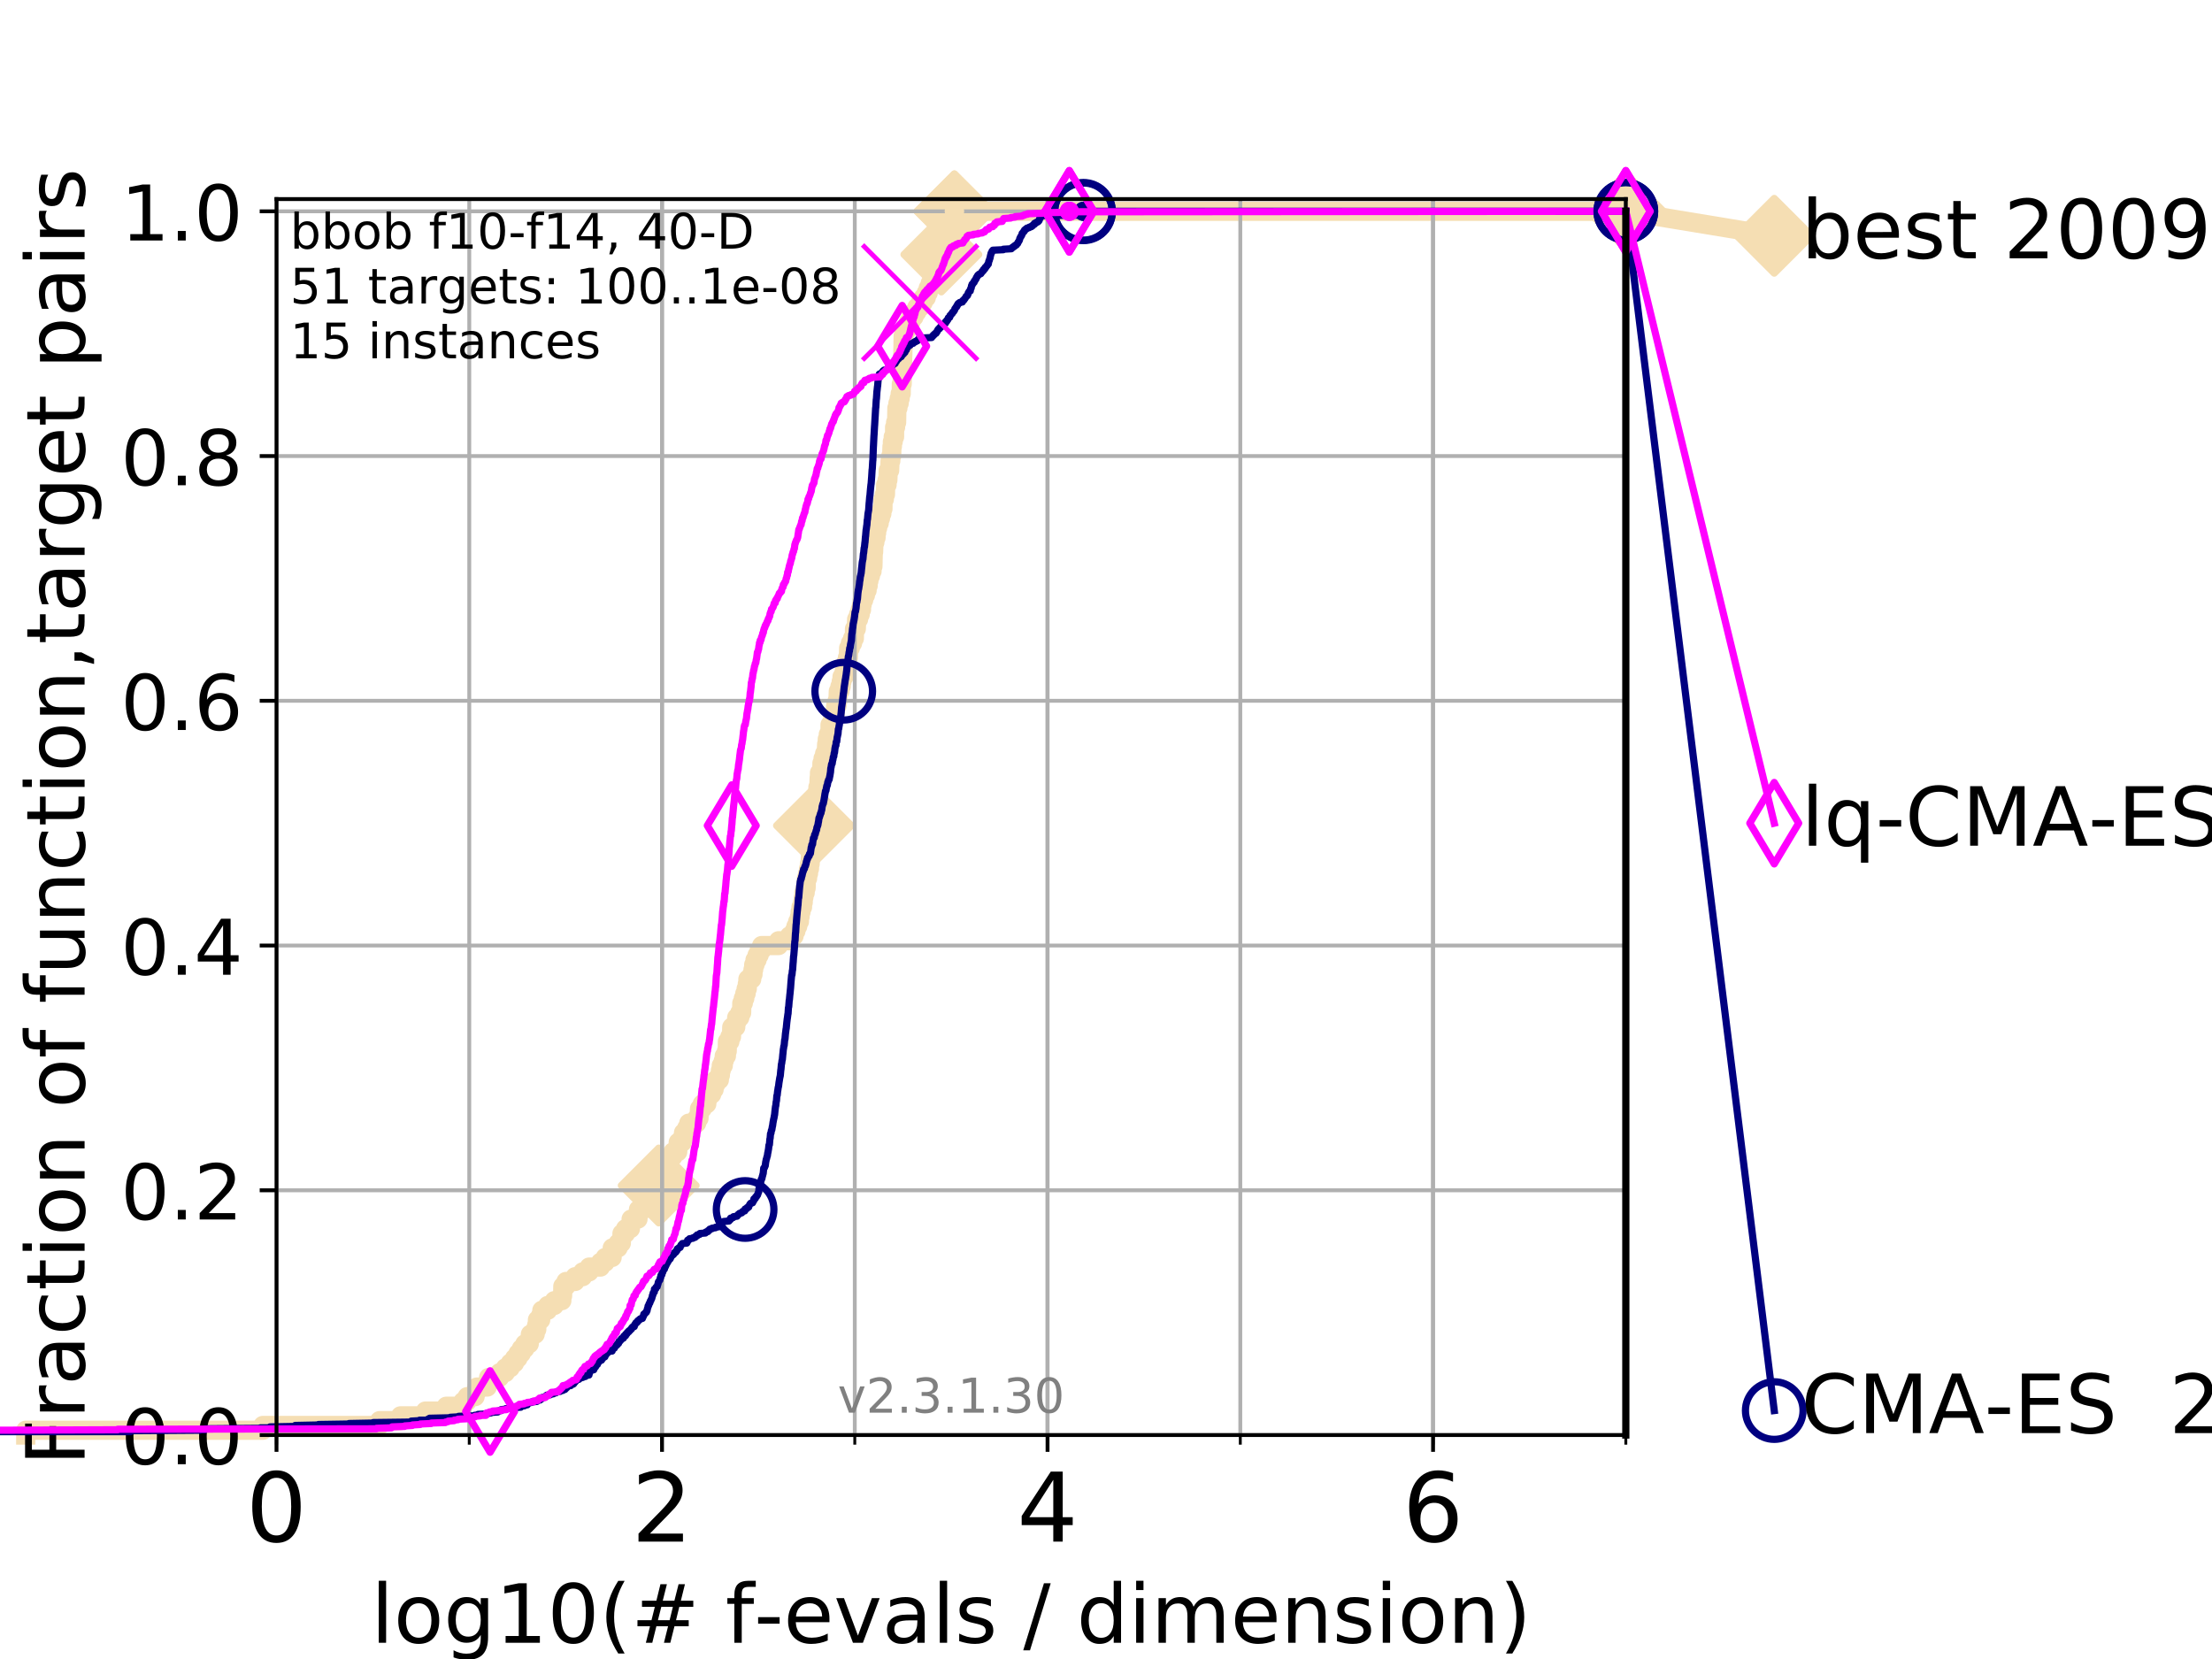 <?xml version="1.0" encoding="utf-8" standalone="no"?>
<!DOCTYPE svg PUBLIC "-//W3C//DTD SVG 1.1//EN"
  "http://www.w3.org/Graphics/SVG/1.1/DTD/svg11.dtd">
<!-- Created with matplotlib (https://matplotlib.org/) -->
<svg height="345.6pt" version="1.1" viewBox="0 0 460.8 345.6" width="460.8pt" xmlns="http://www.w3.org/2000/svg" xmlns:xlink="http://www.w3.org/1999/xlink">
 <defs>
  <style type="text/css">
*{stroke-linecap:butt;stroke-linejoin:round;}
  </style>
 </defs>
 <g id="figure_1">
  <g id="patch_1">
   <path d="M 0 345.6 
L 460.8 345.6 
L 460.8 0 
L 0 0 
z
" style="fill:#ffffff;"/>
  </g>
  <g id="axes_1">
   <g id="patch_2">
    <path d="M 57.6 298.944 
L 338.688 298.944 
L 338.688 41.472 
L 57.6 41.472 
z
" style="fill:#ffffff;"/>
   </g>
   <g id="line2d_1">
    <path d="M 5.357 298.944 
L 5.357 297.944 
L 54.766 297.944 
L 54.766 296.945 
L 79.07 296.945 
L 79.07 295.945 
L 83.438 295.945 
L 83.438 294.945 
L 88.628 294.945 
L 88.628 293.946 
L 92.969 293.946 
L 92.969 292.946 
L 96.443 292.946 
L 96.443 291.946 
L 97.314 291.946 
L 97.314 290.946 
L 98.976 290.946 
L 98.976 289.947 
L 99.338 289.947 
L 99.338 288.947 
L 101.507 288.947 
L 101.507 287.947 
L 101.786 287.947 
L 101.786 286.948 
L 104.084 286.948 
L 104.084 285.948 
L 105.285 285.948 
L 105.285 284.948 
L 106.303 284.948 
L 106.303 283.949 
L 107.188 283.949 
L 107.188 282.949 
L 107.909 282.949 
L 107.909 281.949 
L 108.601 281.949 
L 108.601 280.949 
L 109.335 280.949 
L 109.335 279.95 
L 110.253 279.95 
L 110.253 278.95 
L 110.485 278.95 
L 110.485 277.95 
L 111.486 277.95 
L 111.486 276.951 
L 111.82 276.951 
L 111.82 275.951 
L 111.956 275.951 
L 111.956 274.951 
L 112.637 274.951 
L 112.637 273.952 
L 112.877 273.952 
L 112.877 272.952 
L 114.097 272.952 
L 114.097 271.952 
L 115.476 271.952 
L 115.476 270.952 
L 117.045 270.952 
L 117.045 269.953 
L 117.203 269.953 
L 117.246 267.953 
L 117.903 267.953 
L 117.903 266.954 
L 119.813 266.954 
L 119.813 265.954 
L 121.389 265.954 
L 121.389 264.954 
L 122.741 264.954 
L 122.741 263.955 
L 125.084 263.955 
L 125.084 262.955 
L 126.074 262.955 
L 126.074 261.955 
L 127.517 261.955 
L 127.54 259.956 
L 128.768 259.956 
L 128.768 258.956 
L 129.44 258.956 
L 129.44 257.956 
L 129.567 257.956 
L 129.567 256.957 
L 130.311 256.957 
L 130.311 255.957 
L 131.332 255.957 
L 131.332 254.957 
L 131.471 254.957 
L 131.471 253.958 
L 132.906 253.958 
L 133.004 251.958 
L 134.041 251.958 
L 134.041 250.959 
L 135.061 250.959 
L 135.061 249.959 
L 135.194 249.959 
L 135.209 247.959 
L 136.185 247.959 
L 136.185 246.96 
L 137.217 246.96 
L 137.217 245.96 
L 138.205 245.96 
L 138.265 243.961 
L 138.633 243.961 
L 138.633 242.961 
L 139.241 242.961 
L 139.241 241.961 
L 139.537 241.961 
L 139.537 240.962 
L 140.184 240.962 
L 140.184 239.962 
L 141.181 239.962 
L 141.289 237.962 
L 142.134 237.962 
L 142.134 236.963 
L 142.385 236.963 
L 142.385 235.963 
L 143.07 235.963 
L 143.07 234.963 
L 143.483 234.963 
L 143.483 233.964 
L 145.135 233.964 
L 145.135 232.964 
L 145.615 232.964 
L 145.722 230.965 
L 146.3 230.965 
L 146.3 229.965 
L 147.239 229.965 
L 147.239 228.965 
L 147.46 228.965 
L 147.46 227.966 
L 148.263 227.966 
L 148.263 226.966 
L 148.761 226.966 
L 148.761 225.966 
L 149.079 225.966 
L 149.079 224.966 
L 149.859 224.966 
L 149.859 223.967 
L 150.073 223.967 
L 150.073 222.967 
L 150.25 222.967 
L 150.25 221.967 
L 150.674 221.967 
L 150.674 220.968 
L 150.873 220.968 
L 150.873 219.968 
L 151.327 219.968 
L 151.327 218.968 
L 151.498 218.968 
L 151.53 216.969 
L 152.045 216.969 
L 152.045 215.969 
L 152.387 215.969 
L 152.438 213.97 
L 153.273 213.97 
L 153.273 212.97 
L 153.465 212.97 
L 153.465 211.97 
L 154.117 211.97 
L 154.117 210.971 
L 154.499 210.971 
L 154.531 208.971 
L 154.849 208.971 
L 154.849 207.972 
L 155.153 207.972 
L 155.153 206.972 
L 155.433 206.972 
L 155.433 205.972 
L 155.677 205.972 
L 155.677 204.972 
L 155.798 204.972 
L 155.798 203.973 
L 156.6 203.973 
L 156.6 202.973 
L 156.867 202.973 
L 156.867 201.973 
L 157.01 201.973 
L 157.01 200.974 
L 157.279 200.974 
L 157.279 199.974 
L 157.71 199.974 
L 157.71 198.974 
L 158.141 198.974 
L 158.141 197.975 
L 158.661 197.975 
L 158.661 196.975 
L 162.191 196.975 
L 162.191 195.975 
L 164.459 195.975 
L 164.459 194.975 
L 165.417 194.975 
L 165.417 193.976 
L 165.804 193.976 
L 165.804 192.976 
L 166.179 192.976 
L 166.179 191.976 
L 166.537 191.976 
L 166.537 190.977 
L 166.671 190.977 
L 166.671 189.977 
L 166.868 189.977 
L 166.868 188.977 
L 167.181 188.977 
L 167.181 187.978 
L 167.331 187.978 
L 167.331 186.978 
L 167.457 186.978 
L 167.457 185.978 
L 167.734 185.978 
L 167.734 184.979 
L 167.932 184.979 
L 167.98 182.979 
L 168.231 182.979 
L 168.231 181.979 
L 168.431 181.979 
L 168.431 180.98 
L 168.629 180.98 
L 168.629 179.98 
L 168.766 179.98 
L 168.84 177.981 
L 169.046 177.981 
L 169.046 176.981 
L 169.217 176.981 
L 169.239 174.982 
L 169.405 174.982 
L 169.446 172.982 
L 169.564 172.982 
L 169.564 171.982 
L 169.714 171.982 
L 169.714 170.983 
L 169.873 170.983 
L 169.873 169.983 
L 170.003 169.983 
L 170.088 167.984 
L 170.129 167.984 
L 170.24 165.984 
L 170.252 165.984 
L 170.252 164.985 
L 170.387 164.985 
L 170.387 163.985 
L 170.56 163.985 
L 170.647 161.985 
L 170.711 161.985 
L 170.711 160.986 
L 171.193 160.986 
L 171.221 158.986 
L 171.463 158.986 
L 171.463 157.987 
L 171.782 157.987 
L 171.782 156.987 
L 172.1 156.987 
L 172.211 154.988 
L 172.335 154.988 
L 172.335 153.988 
L 172.551 153.988 
L 172.551 152.988 
L 172.903 152.988 
L 172.91 150.989 
L 173.486 150.989 
L 173.513 148.989 
L 173.985 148.989 
L 174.085 146.99 
L 174.388 146.99 
L 174.388 145.99 
L 174.55 145.99 
L 174.634 143.991 
L 174.976 143.991 
L 174.976 142.991 
L 175.237 142.991 
L 175.237 141.992 
L 175.404 141.992 
L 175.404 140.992 
L 175.827 140.992 
L 175.827 139.992 
L 176.071 139.992 
L 176.071 138.992 
L 176.243 138.992 
L 176.243 137.993 
L 176.538 137.993 
L 176.538 136.993 
L 176.726 136.993 
L 176.789 134.994 
L 177.143 134.994 
L 177.143 133.994 
L 177.602 133.994 
L 177.602 132.994 
L 177.978 132.994 
L 178.007 130.995 
L 178.388 130.995 
L 178.455 128.995 
L 178.858 128.995 
L 178.858 127.996 
L 179.198 127.996 
L 179.198 126.996 
L 179.472 126.996 
L 179.472 125.996 
L 179.596 125.996 
L 179.596 124.997 
L 179.924 124.997 
L 179.924 123.997 
L 180.286 123.997 
L 180.286 122.997 
L 180.635 122.997 
L 180.635 121.998 
L 180.858 121.998 
L 180.858 120.998 
L 181.017 120.998 
L 181.017 119.998 
L 181.322 119.998 
L 181.322 118.999 
L 181.664 118.999 
L 181.664 117.999 
L 181.848 117.999 
L 181.922 115 
L 181.992 115 
L 182.057 113 
L 182.246 113 
L 182.246 112.001 
L 182.5 112.001 
L 182.5 111.001 
L 182.622 111.001 
L 182.622 110.001 
L 182.828 110.001 
L 182.828 109.002 
L 183.153 109.002 
L 183.153 108.002 
L 183.414 108.002 
L 183.414 107.002 
L 183.708 107.002 
L 183.708 106.002 
L 183.936 106.002 
L 183.962 104.003 
L 184.226 104.003 
L 184.226 103.003 
L 184.459 103.003 
L 184.495 101.004 
L 184.794 101.004 
L 184.794 100.004 
L 184.964 100.004 
L 185.032 98.005 
L 185.328 98.005 
L 185.413 96.005 
L 185.569 96.005 
L 185.569 95.006 
L 185.747 95.006 
L 185.813 93.006 
L 185.901 93.006 
L 185.901 92.007 
L 186.074 92.007 
L 186.074 91.007 
L 186.356 91.007 
L 186.358 89.008 
L 186.568 89.008 
L 186.568 88.008 
L 186.785 88.008 
L 186.834 85.009 
L 187.053 85.009 
L 187.053 84.009 
L 187.317 84.009 
L 187.317 83.009 
L 187.522 83.009 
L 187.522 82.01 
L 187.742 82.01 
L 187.761 80.01 
L 187.942 80.01 
L 188.05 74.012 
L 188.074 74.012 
L 188.142 70.013 
L 188.301 70.013 
L 188.301 69.014 
L 188.761 69.014 
L 188.761 68.014 
L 189.267 68.014 
L 189.267 67.014 
L 189.78 67.014 
L 189.78 66.015 
L 190.408 66.015 
L 190.408 65.015 
L 190.985 65.015 
L 190.985 64.015 
L 191.737 64.015 
L 191.737 63.015 
L 192.32 63.015 
L 192.32 62.016 
L 192.958 62.016 
L 192.958 61.016 
L 193.365 61.016 
L 193.365 60.016 
L 193.776 60.016 
L 193.776 59.017 
L 194.17 59.017 
L 194.17 58.017 
L 194.526 58.017 
L 194.526 57.017 
L 194.875 57.017 
L 194.875 56.018 
L 195.186 56.018 
L 195.186 55.018 
L 195.516 55.018 
L 195.516 54.018 
L 195.795 54.018 
L 195.795 53.019 
L 196.102 53.019 
L 196.102 52.019 
L 196.421 52.019 
L 196.421 51.019 
L 196.756 51.019 
L 196.756 50.019 
L 197.139 50.019 
L 197.139 49.02 
L 197.452 49.02 
L 197.452 48.02 
L 197.794 48.02 
L 197.794 47.02 
L 198.19 47.02 
L 198.19 46.021 
L 198.493 46.021 
L 198.493 45.021 
L 198.813 45.021 
L 198.813 44.021 
L 338.688 44.021 
L 338.688 44.021 
" style="fill:none;stroke:#f5deb3;stroke-linecap:square;stroke-width:4;"/>
   </g>
   <g id="line2d_2">
    <defs>
     <path d="M -0 7.778 
L 7.778 0 
L 0 -7.778 
L -7.778 -0 
z
" id="m7d0b197f58" style="stroke:#f5deb3;stroke-linejoin:miter;stroke-width:1.5;"/>
    </defs>
    <g>
     <use style="fill:#f5deb3;stroke:#f5deb3;stroke-linejoin:miter;stroke-width:1.5;" x="137.217" xlink:href="#m7d0b197f58" y="246.96"/>
     <use style="fill:#f5deb3;stroke:#f5deb3;stroke-linejoin:miter;stroke-width:1.5;" x="169.564" xlink:href="#m7d0b197f58" y="171.982"/>
     <use style="fill:#f5deb3;stroke:#f5deb3;stroke-linejoin:miter;stroke-width:1.5;" x="196.102" xlink:href="#m7d0b197f58" y="53.019"/>
     <use style="fill:#f5deb3;stroke:#f5deb3;stroke-linejoin:miter;stroke-width:1.5;" x="198.813" xlink:href="#m7d0b197f58" y="44.021"/>
     <use style="fill:#f5deb3;stroke:#f5deb3;stroke-linejoin:miter;stroke-width:1.5;" x="198.813" xlink:href="#m7d0b197f58" y="44.021"/>
     <use style="fill:#f5deb3;stroke:#f5deb3;stroke-linejoin:miter;stroke-width:1.5;" x="338.688" xlink:href="#m7d0b197f58" y="44.021"/>
    </g>
   </g>
   <g id="line2d_3">
    <path style="fill:none;stroke:#f5deb3;stroke-linecap:square;stroke-width:4;"/>
    <g/>
   </g>
   <g id="line2d_4">
    <path d="M 338.688 44.021 
L 369.608 49.12 
" style="fill:none;stroke:#f5deb3;stroke-linecap:square;stroke-width:4;"/>
    <g>
     <use style="fill:#f5deb3;stroke:#f5deb3;stroke-linejoin:miter;stroke-width:1.5;" x="338.688" xlink:href="#m7d0b197f58" y="44.021"/>
     <use style="fill:#f5deb3;stroke:#f5deb3;stroke-linejoin:miter;stroke-width:1.5;" x="369.608" xlink:href="#m7d0b197f58" y="49.12"/>
    </g>
   </g>
   <g id="matplotlib.axis_1">
    <g id="xtick_1">
     <g id="line2d_5">
      <path clip-path="url(#pa6fdd2dcce)" d="M 57.6 298.944 
L 57.6 41.472 
" style="fill:none;stroke:#b0b0b0;stroke-linecap:square;stroke-width:0.8;"/>
     </g>
     <g id="line2d_6">
      <defs>
       <path d="M 0 0 
L 0 3.5 
" id="ma19b387ca5" style="stroke:#000000;stroke-width:0.8;"/>
      </defs>
      <g>
       <use style="stroke:#000000;stroke-width:0.8;" x="57.6" xlink:href="#ma19b387ca5" y="298.944"/>
      </g>
     </g>
     <g id="text_1">
      <!-- 0 -->
      <defs>
       <path d="M 31.781 66.406 
Q 24.172 66.406 20.328 58.906 
Q 16.5 51.422 16.5 36.375 
Q 16.5 21.391 20.328 13.891 
Q 24.172 6.391 31.781 6.391 
Q 39.453 6.391 43.281 13.891 
Q 47.125 21.391 47.125 36.375 
Q 47.125 51.422 43.281 58.906 
Q 39.453 66.406 31.781 66.406 
z
M 31.781 74.219 
Q 44.047 74.219 50.516 64.516 
Q 56.984 54.828 56.984 36.375 
Q 56.984 17.969 50.516 8.266 
Q 44.047 -1.422 31.781 -1.422 
Q 19.531 -1.422 13.062 8.266 
Q 6.594 17.969 6.594 36.375 
Q 6.594 54.828 13.062 64.516 
Q 19.531 74.219 31.781 74.219 
z
" id="DejaVuSans-48"/>
      </defs>
      <g transform="translate(51.237 321.141)scale(0.2 -0.2)">
       <use xlink:href="#DejaVuSans-48"/>
      </g>
     </g>
    </g>
    <g id="xtick_2">
     <g id="line2d_7">
      <path clip-path="url(#pa6fdd2dcce)" d="M 137.911 298.944 
L 137.911 41.472 
" style="fill:none;stroke:#b0b0b0;stroke-linecap:square;stroke-width:0.8;"/>
     </g>
     <g id="line2d_8">
      <g>
       <use style="stroke:#000000;stroke-width:0.8;" x="137.911" xlink:href="#ma19b387ca5" y="298.944"/>
      </g>
     </g>
     <g id="text_2">
      <!-- 2 -->
      <defs>
       <path d="M 19.188 8.297 
L 53.609 8.297 
L 53.609 0 
L 7.328 0 
L 7.328 8.297 
Q 12.938 14.109 22.625 23.891 
Q 32.328 33.688 34.812 36.531 
Q 39.547 41.844 41.422 45.531 
Q 43.312 49.219 43.312 52.781 
Q 43.312 58.594 39.234 62.25 
Q 35.156 65.922 28.609 65.922 
Q 23.969 65.922 18.812 64.312 
Q 13.672 62.703 7.812 59.422 
L 7.812 69.391 
Q 13.766 71.781 18.938 73 
Q 24.125 74.219 28.422 74.219 
Q 39.75 74.219 46.484 68.547 
Q 53.219 62.891 53.219 53.422 
Q 53.219 48.922 51.531 44.891 
Q 49.859 40.875 45.406 35.406 
Q 44.188 33.984 37.641 27.219 
Q 31.109 20.453 19.188 8.297 
z
" id="DejaVuSans-50"/>
      </defs>
      <g transform="translate(131.548 321.141)scale(0.2 -0.2)">
       <use xlink:href="#DejaVuSans-50"/>
      </g>
     </g>
    </g>
    <g id="xtick_3">
     <g id="line2d_9">
      <path clip-path="url(#pa6fdd2dcce)" d="M 218.222 298.944 
L 218.222 41.472 
" style="fill:none;stroke:#b0b0b0;stroke-linecap:square;stroke-width:0.8;"/>
     </g>
     <g id="line2d_10">
      <g>
       <use style="stroke:#000000;stroke-width:0.8;" x="218.222" xlink:href="#ma19b387ca5" y="298.944"/>
      </g>
     </g>
     <g id="text_3">
      <!-- 4 -->
      <defs>
       <path d="M 37.797 64.312 
L 12.891 25.391 
L 37.797 25.391 
z
M 35.203 72.906 
L 47.609 72.906 
L 47.609 25.391 
L 58.016 25.391 
L 58.016 17.188 
L 47.609 17.188 
L 47.609 0 
L 37.797 0 
L 37.797 17.188 
L 4.891 17.188 
L 4.891 26.703 
z
" id="DejaVuSans-52"/>
      </defs>
      <g transform="translate(211.859 321.141)scale(0.2 -0.2)">
       <use xlink:href="#DejaVuSans-52"/>
      </g>
     </g>
    </g>
    <g id="xtick_4">
     <g id="line2d_11">
      <path clip-path="url(#pa6fdd2dcce)" d="M 298.533 298.944 
L 298.533 41.472 
" style="fill:none;stroke:#b0b0b0;stroke-linecap:square;stroke-width:0.8;"/>
     </g>
     <g id="line2d_12">
      <g>
       <use style="stroke:#000000;stroke-width:0.8;" x="298.533" xlink:href="#ma19b387ca5" y="298.944"/>
      </g>
     </g>
     <g id="text_4">
      <!-- 6 -->
      <defs>
       <path d="M 33.016 40.375 
Q 26.375 40.375 22.484 35.828 
Q 18.609 31.297 18.609 23.391 
Q 18.609 15.531 22.484 10.953 
Q 26.375 6.391 33.016 6.391 
Q 39.656 6.391 43.531 10.953 
Q 47.406 15.531 47.406 23.391 
Q 47.406 31.297 43.531 35.828 
Q 39.656 40.375 33.016 40.375 
z
M 52.594 71.297 
L 52.594 62.312 
Q 48.875 64.062 45.094 64.984 
Q 41.312 65.922 37.594 65.922 
Q 27.828 65.922 22.672 59.328 
Q 17.531 52.734 16.797 39.406 
Q 19.672 43.656 24.016 45.922 
Q 28.375 48.188 33.594 48.188 
Q 44.578 48.188 50.953 41.516 
Q 57.328 34.859 57.328 23.391 
Q 57.328 12.156 50.688 5.359 
Q 44.047 -1.422 33.016 -1.422 
Q 20.359 -1.422 13.672 8.266 
Q 6.984 17.969 6.984 36.375 
Q 6.984 53.656 15.188 63.938 
Q 23.391 74.219 37.203 74.219 
Q 40.922 74.219 44.703 73.484 
Q 48.484 72.75 52.594 71.297 
z
" id="DejaVuSans-54"/>
      </defs>
      <g transform="translate(292.17 321.141)scale(0.2 -0.2)">
       <use xlink:href="#DejaVuSans-54"/>
      </g>
     </g>
    </g>
    <g id="xtick_5">
     <g id="line2d_13">
      <path clip-path="url(#pa6fdd2dcce)" d="M 57.6 298.944 
L 57.6 41.472 
" style="fill:none;stroke:#b0b0b0;stroke-linecap:square;stroke-width:0.8;"/>
     </g>
     <g id="line2d_14">
      <defs>
       <path d="M 0 0 
L 0 2 
" id="md65b04cd07" style="stroke:#000000;stroke-width:0.6;"/>
      </defs>
      <g>
       <use style="stroke:#000000;stroke-width:0.6;" x="57.6" xlink:href="#md65b04cd07" y="298.944"/>
      </g>
     </g>
    </g>
    <g id="xtick_6">
     <g id="line2d_15">
      <path clip-path="url(#pa6fdd2dcce)" d="M 97.755 298.944 
L 97.755 41.472 
" style="fill:none;stroke:#b0b0b0;stroke-linecap:square;stroke-width:0.8;"/>
     </g>
     <g id="line2d_16">
      <g>
       <use style="stroke:#000000;stroke-width:0.6;" x="97.755" xlink:href="#md65b04cd07" y="298.944"/>
      </g>
     </g>
    </g>
    <g id="xtick_7">
     <g id="line2d_17">
      <path clip-path="url(#pa6fdd2dcce)" d="M 137.911 298.944 
L 137.911 41.472 
" style="fill:none;stroke:#b0b0b0;stroke-linecap:square;stroke-width:0.8;"/>
     </g>
     <g id="line2d_18">
      <g>
       <use style="stroke:#000000;stroke-width:0.6;" x="137.911" xlink:href="#md65b04cd07" y="298.944"/>
      </g>
     </g>
    </g>
    <g id="xtick_8">
     <g id="line2d_19">
      <path clip-path="url(#pa6fdd2dcce)" d="M 178.066 298.944 
L 178.066 41.472 
" style="fill:none;stroke:#b0b0b0;stroke-linecap:square;stroke-width:0.8;"/>
     </g>
     <g id="line2d_20">
      <g>
       <use style="stroke:#000000;stroke-width:0.6;" x="178.066" xlink:href="#md65b04cd07" y="298.944"/>
      </g>
     </g>
    </g>
    <g id="xtick_9">
     <g id="line2d_21">
      <path clip-path="url(#pa6fdd2dcce)" d="M 218.222 298.944 
L 218.222 41.472 
" style="fill:none;stroke:#b0b0b0;stroke-linecap:square;stroke-width:0.8;"/>
     </g>
     <g id="line2d_22">
      <g>
       <use style="stroke:#000000;stroke-width:0.6;" x="218.222" xlink:href="#md65b04cd07" y="298.944"/>
      </g>
     </g>
    </g>
    <g id="xtick_10">
     <g id="line2d_23">
      <path clip-path="url(#pa6fdd2dcce)" d="M 258.377 298.944 
L 258.377 41.472 
" style="fill:none;stroke:#b0b0b0;stroke-linecap:square;stroke-width:0.8;"/>
     </g>
     <g id="line2d_24">
      <g>
       <use style="stroke:#000000;stroke-width:0.6;" x="258.377" xlink:href="#md65b04cd07" y="298.944"/>
      </g>
     </g>
    </g>
    <g id="xtick_11">
     <g id="line2d_25">
      <path clip-path="url(#pa6fdd2dcce)" d="M 298.533 298.944 
L 298.533 41.472 
" style="fill:none;stroke:#b0b0b0;stroke-linecap:square;stroke-width:0.8;"/>
     </g>
     <g id="line2d_26">
      <g>
       <use style="stroke:#000000;stroke-width:0.6;" x="298.533" xlink:href="#md65b04cd07" y="298.944"/>
      </g>
     </g>
    </g>
    <g id="xtick_12">
     <g id="line2d_27">
      <path clip-path="url(#pa6fdd2dcce)" d="M 338.688 298.944 
L 338.688 41.472 
" style="fill:none;stroke:#b0b0b0;stroke-linecap:square;stroke-width:0.8;"/>
     </g>
     <g id="line2d_28">
      <g>
       <use style="stroke:#000000;stroke-width:0.6;" x="338.688" xlink:href="#md65b04cd07" y="298.944"/>
      </g>
     </g>
    </g>
    <g id="text_5">
     <!-- log10(# f-evals / dimension) -->
     <defs>
      <path d="M 9.422 75.984 
L 18.406 75.984 
L 18.406 0 
L 9.422 0 
z
" id="DejaVuSans-108"/>
      <path d="M 30.609 48.391 
Q 23.391 48.391 19.188 42.75 
Q 14.984 37.109 14.984 27.297 
Q 14.984 17.484 19.156 11.844 
Q 23.344 6.203 30.609 6.203 
Q 37.797 6.203 41.984 11.859 
Q 46.188 17.531 46.188 27.297 
Q 46.188 37.016 41.984 42.703 
Q 37.797 48.391 30.609 48.391 
z
M 30.609 56 
Q 42.328 56 49.016 48.375 
Q 55.719 40.766 55.719 27.297 
Q 55.719 13.875 49.016 6.219 
Q 42.328 -1.422 30.609 -1.422 
Q 18.844 -1.422 12.172 6.219 
Q 5.516 13.875 5.516 27.297 
Q 5.516 40.766 12.172 48.375 
Q 18.844 56 30.609 56 
z
" id="DejaVuSans-111"/>
      <path d="M 45.406 27.984 
Q 45.406 37.75 41.375 43.109 
Q 37.359 48.484 30.078 48.484 
Q 22.859 48.484 18.828 43.109 
Q 14.797 37.75 14.797 27.984 
Q 14.797 18.266 18.828 12.891 
Q 22.859 7.516 30.078 7.516 
Q 37.359 7.516 41.375 12.891 
Q 45.406 18.266 45.406 27.984 
z
M 54.391 6.781 
Q 54.391 -7.172 48.188 -13.984 
Q 42 -20.797 29.203 -20.797 
Q 24.469 -20.797 20.266 -20.094 
Q 16.062 -19.391 12.109 -17.922 
L 12.109 -9.188 
Q 16.062 -11.328 19.922 -12.344 
Q 23.781 -13.375 27.781 -13.375 
Q 36.625 -13.375 41.016 -8.766 
Q 45.406 -4.156 45.406 5.172 
L 45.406 9.625 
Q 42.625 4.781 38.281 2.391 
Q 33.938 0 27.875 0 
Q 17.828 0 11.672 7.656 
Q 5.516 15.328 5.516 27.984 
Q 5.516 40.672 11.672 48.328 
Q 17.828 56 27.875 56 
Q 33.938 56 38.281 53.609 
Q 42.625 51.219 45.406 46.391 
L 45.406 54.688 
L 54.391 54.688 
z
" id="DejaVuSans-103"/>
      <path d="M 12.406 8.297 
L 28.516 8.297 
L 28.516 63.922 
L 10.984 60.406 
L 10.984 69.391 
L 28.422 72.906 
L 38.281 72.906 
L 38.281 8.297 
L 54.391 8.297 
L 54.391 0 
L 12.406 0 
z
" id="DejaVuSans-49"/>
      <path d="M 31 75.875 
Q 24.469 64.656 21.281 53.656 
Q 18.109 42.672 18.109 31.391 
Q 18.109 20.125 21.312 9.062 
Q 24.516 -2 31 -13.188 
L 23.188 -13.188 
Q 15.875 -1.703 12.234 9.375 
Q 8.594 20.453 8.594 31.391 
Q 8.594 42.281 12.203 53.312 
Q 15.828 64.359 23.188 75.875 
z
" id="DejaVuSans-40"/>
      <path d="M 51.125 44 
L 36.922 44 
L 32.812 27.688 
L 47.125 27.688 
z
M 43.797 71.781 
L 38.719 51.516 
L 52.984 51.516 
L 58.109 71.781 
L 65.922 71.781 
L 60.891 51.516 
L 76.125 51.516 
L 76.125 44 
L 58.984 44 
L 54.984 27.688 
L 70.516 27.688 
L 70.516 20.219 
L 53.078 20.219 
L 48 0 
L 40.188 0 
L 45.219 20.219 
L 30.906 20.219 
L 25.875 0 
L 18.016 0 
L 23.094 20.219 
L 7.719 20.219 
L 7.719 27.688 
L 24.906 27.688 
L 29 44 
L 13.281 44 
L 13.281 51.516 
L 30.906 51.516 
L 35.891 71.781 
z
" id="DejaVuSans-35"/>
      <path id="DejaVuSans-32"/>
      <path d="M 37.109 75.984 
L 37.109 68.5 
L 28.516 68.5 
Q 23.688 68.5 21.797 66.547 
Q 19.922 64.594 19.922 59.516 
L 19.922 54.688 
L 34.719 54.688 
L 34.719 47.703 
L 19.922 47.703 
L 19.922 0 
L 10.891 0 
L 10.891 47.703 
L 2.297 47.703 
L 2.297 54.688 
L 10.891 54.688 
L 10.891 58.5 
Q 10.891 67.625 15.141 71.797 
Q 19.391 75.984 28.609 75.984 
z
" id="DejaVuSans-102"/>
      <path d="M 4.891 31.391 
L 31.203 31.391 
L 31.203 23.391 
L 4.891 23.391 
z
" id="DejaVuSans-45"/>
      <path d="M 56.203 29.594 
L 56.203 25.203 
L 14.891 25.203 
Q 15.484 15.922 20.484 11.062 
Q 25.484 6.203 34.422 6.203 
Q 39.594 6.203 44.453 7.469 
Q 49.312 8.734 54.109 11.281 
L 54.109 2.781 
Q 49.266 0.734 44.188 -0.344 
Q 39.109 -1.422 33.891 -1.422 
Q 20.797 -1.422 13.156 6.188 
Q 5.516 13.812 5.516 26.812 
Q 5.516 40.234 12.766 48.109 
Q 20.016 56 32.328 56 
Q 43.359 56 49.781 48.891 
Q 56.203 41.797 56.203 29.594 
z
M 47.219 32.234 
Q 47.125 39.594 43.094 43.984 
Q 39.062 48.391 32.422 48.391 
Q 24.906 48.391 20.391 44.141 
Q 15.875 39.891 15.188 32.172 
z
" id="DejaVuSans-101"/>
      <path d="M 2.984 54.688 
L 12.5 54.688 
L 29.594 8.797 
L 46.688 54.688 
L 56.203 54.688 
L 35.688 0 
L 23.484 0 
z
" id="DejaVuSans-118"/>
      <path d="M 34.281 27.484 
Q 23.391 27.484 19.188 25 
Q 14.984 22.516 14.984 16.5 
Q 14.984 11.719 18.141 8.906 
Q 21.297 6.109 26.703 6.109 
Q 34.188 6.109 38.703 11.406 
Q 43.219 16.703 43.219 25.484 
L 43.219 27.484 
z
M 52.203 31.203 
L 52.203 0 
L 43.219 0 
L 43.219 8.297 
Q 40.141 3.328 35.547 0.953 
Q 30.953 -1.422 24.312 -1.422 
Q 15.922 -1.422 10.953 3.297 
Q 6 8.016 6 15.922 
Q 6 25.141 12.172 29.828 
Q 18.359 34.516 30.609 34.516 
L 43.219 34.516 
L 43.219 35.406 
Q 43.219 41.609 39.141 45 
Q 35.062 48.391 27.688 48.391 
Q 23 48.391 18.547 47.266 
Q 14.109 46.141 10.016 43.891 
L 10.016 52.203 
Q 14.938 54.109 19.578 55.047 
Q 24.219 56 28.609 56 
Q 40.484 56 46.344 49.844 
Q 52.203 43.703 52.203 31.203 
z
" id="DejaVuSans-97"/>
      <path d="M 44.281 53.078 
L 44.281 44.578 
Q 40.484 46.531 36.375 47.5 
Q 32.281 48.484 27.875 48.484 
Q 21.188 48.484 17.844 46.438 
Q 14.5 44.391 14.5 40.281 
Q 14.5 37.156 16.891 35.375 
Q 19.281 33.594 26.516 31.984 
L 29.594 31.297 
Q 39.156 29.25 43.188 25.516 
Q 47.219 21.781 47.219 15.094 
Q 47.219 7.469 41.188 3.016 
Q 35.156 -1.422 24.609 -1.422 
Q 20.219 -1.422 15.453 -0.562 
Q 10.688 0.297 5.422 2 
L 5.422 11.281 
Q 10.406 8.688 15.234 7.391 
Q 20.062 6.109 24.812 6.109 
Q 31.156 6.109 34.562 8.281 
Q 37.984 10.453 37.984 14.406 
Q 37.984 18.062 35.516 20.016 
Q 33.062 21.969 24.703 23.781 
L 21.578 24.516 
Q 13.234 26.266 9.516 29.906 
Q 5.812 33.547 5.812 39.891 
Q 5.812 47.609 11.281 51.797 
Q 16.75 56 26.812 56 
Q 31.781 56 36.172 55.266 
Q 40.578 54.547 44.281 53.078 
z
" id="DejaVuSans-115"/>
      <path d="M 25.391 72.906 
L 33.688 72.906 
L 8.297 -9.281 
L 0 -9.281 
z
" id="DejaVuSans-47"/>
      <path d="M 45.406 46.391 
L 45.406 75.984 
L 54.391 75.984 
L 54.391 0 
L 45.406 0 
L 45.406 8.203 
Q 42.578 3.328 38.25 0.953 
Q 33.938 -1.422 27.875 -1.422 
Q 17.969 -1.422 11.734 6.484 
Q 5.516 14.406 5.516 27.297 
Q 5.516 40.188 11.734 48.094 
Q 17.969 56 27.875 56 
Q 33.938 56 38.25 53.625 
Q 42.578 51.266 45.406 46.391 
z
M 14.797 27.297 
Q 14.797 17.391 18.875 11.75 
Q 22.953 6.109 30.078 6.109 
Q 37.203 6.109 41.297 11.75 
Q 45.406 17.391 45.406 27.297 
Q 45.406 37.203 41.297 42.844 
Q 37.203 48.484 30.078 48.484 
Q 22.953 48.484 18.875 42.844 
Q 14.797 37.203 14.797 27.297 
z
" id="DejaVuSans-100"/>
      <path d="M 9.422 54.688 
L 18.406 54.688 
L 18.406 0 
L 9.422 0 
z
M 9.422 75.984 
L 18.406 75.984 
L 18.406 64.594 
L 9.422 64.594 
z
" id="DejaVuSans-105"/>
      <path d="M 52 44.188 
Q 55.375 50.25 60.062 53.125 
Q 64.75 56 71.094 56 
Q 79.641 56 84.281 50.016 
Q 88.922 44.047 88.922 33.016 
L 88.922 0 
L 79.891 0 
L 79.891 32.719 
Q 79.891 40.578 77.094 44.375 
Q 74.312 48.188 68.609 48.188 
Q 61.625 48.188 57.562 43.547 
Q 53.516 38.922 53.516 30.906 
L 53.516 0 
L 44.484 0 
L 44.484 32.719 
Q 44.484 40.625 41.703 44.406 
Q 38.922 48.188 33.109 48.188 
Q 26.219 48.188 22.156 43.531 
Q 18.109 38.875 18.109 30.906 
L 18.109 0 
L 9.078 0 
L 9.078 54.688 
L 18.109 54.688 
L 18.109 46.188 
Q 21.188 51.219 25.484 53.609 
Q 29.781 56 35.688 56 
Q 41.656 56 45.828 52.969 
Q 50 49.953 52 44.188 
z
" id="DejaVuSans-109"/>
      <path d="M 54.891 33.016 
L 54.891 0 
L 45.906 0 
L 45.906 32.719 
Q 45.906 40.484 42.875 44.328 
Q 39.844 48.188 33.797 48.188 
Q 26.516 48.188 22.312 43.547 
Q 18.109 38.922 18.109 30.906 
L 18.109 0 
L 9.078 0 
L 9.078 54.688 
L 18.109 54.688 
L 18.109 46.188 
Q 21.344 51.125 25.703 53.562 
Q 30.078 56 35.797 56 
Q 45.219 56 50.047 50.172 
Q 54.891 44.344 54.891 33.016 
z
" id="DejaVuSans-110"/>
      <path d="M 8.016 75.875 
L 15.828 75.875 
Q 23.141 64.359 26.781 53.312 
Q 30.422 42.281 30.422 31.391 
Q 30.422 20.453 26.781 9.375 
Q 23.141 -1.703 15.828 -13.188 
L 8.016 -13.188 
Q 14.5 -2 17.703 9.062 
Q 20.906 20.125 20.906 31.391 
Q 20.906 42.672 17.703 53.656 
Q 14.5 64.656 8.016 75.875 
z
" id="DejaVuSans-41"/>
     </defs>
     <g transform="translate(77.303 342.218)scale(0.17 -0.17)">
      <use xlink:href="#DejaVuSans-108"/>
      <use x="27.783" xlink:href="#DejaVuSans-111"/>
      <use x="88.965" xlink:href="#DejaVuSans-103"/>
      <use x="152.441" xlink:href="#DejaVuSans-49"/>
      <use x="216.064" xlink:href="#DejaVuSans-48"/>
      <use x="279.688" xlink:href="#DejaVuSans-40"/>
      <use x="318.701" xlink:href="#DejaVuSans-35"/>
      <use x="402.49" xlink:href="#DejaVuSans-32"/>
      <use x="434.277" xlink:href="#DejaVuSans-102"/>
      <use x="469.404" xlink:href="#DejaVuSans-45"/>
      <use x="505.488" xlink:href="#DejaVuSans-101"/>
      <use x="567.012" xlink:href="#DejaVuSans-118"/>
      <use x="626.191" xlink:href="#DejaVuSans-97"/>
      <use x="687.471" xlink:href="#DejaVuSans-108"/>
      <use x="715.254" xlink:href="#DejaVuSans-115"/>
      <use x="767.354" xlink:href="#DejaVuSans-32"/>
      <use x="799.141" xlink:href="#DejaVuSans-47"/>
      <use x="832.832" xlink:href="#DejaVuSans-32"/>
      <use x="864.619" xlink:href="#DejaVuSans-100"/>
      <use x="928.096" xlink:href="#DejaVuSans-105"/>
      <use x="955.879" xlink:href="#DejaVuSans-109"/>
      <use x="1053.291" xlink:href="#DejaVuSans-101"/>
      <use x="1114.814" xlink:href="#DejaVuSans-110"/>
      <use x="1178.193" xlink:href="#DejaVuSans-115"/>
      <use x="1230.293" xlink:href="#DejaVuSans-105"/>
      <use x="1258.076" xlink:href="#DejaVuSans-111"/>
      <use x="1319.258" xlink:href="#DejaVuSans-110"/>
      <use x="1382.637" xlink:href="#DejaVuSans-41"/>
     </g>
    </g>
   </g>
   <g id="matplotlib.axis_2">
    <g id="ytick_1">
     <g id="line2d_29">
      <path clip-path="url(#pa6fdd2dcce)" d="M 57.6 298.944 
L 338.688 298.944 
" style="fill:none;stroke:#b0b0b0;stroke-linecap:square;stroke-width:0.8;"/>
     </g>
     <g id="line2d_30">
      <defs>
       <path d="M 0 0 
L -3.5 0 
" id="mf2539b2a40" style="stroke:#000000;stroke-width:0.8;"/>
      </defs>
      <g>
       <use style="stroke:#000000;stroke-width:0.8;" x="57.6" xlink:href="#mf2539b2a40" y="298.944"/>
      </g>
     </g>
     <g id="text_6">
      <!-- 0.0 -->
      <defs>
       <path d="M 10.688 12.406 
L 21 12.406 
L 21 0 
L 10.688 0 
z
" id="DejaVuSans-46"/>
      </defs>
      <g transform="translate(25.155 305.023)scale(0.16 -0.16)">
       <use xlink:href="#DejaVuSans-48"/>
       <use x="63.623" xlink:href="#DejaVuSans-46"/>
       <use x="95.41" xlink:href="#DejaVuSans-48"/>
      </g>
     </g>
    </g>
    <g id="ytick_2">
     <g id="line2d_31">
      <path clip-path="url(#pa6fdd2dcce)" d="M 57.6 247.959 
L 338.688 247.959 
" style="fill:none;stroke:#b0b0b0;stroke-linecap:square;stroke-width:0.8;"/>
     </g>
     <g id="line2d_32">
      <g>
       <use style="stroke:#000000;stroke-width:0.8;" x="57.6" xlink:href="#mf2539b2a40" y="247.959"/>
      </g>
     </g>
     <g id="text_7">
      <!-- 0.2 -->
      <g transform="translate(25.155 254.038)scale(0.16 -0.16)">
       <use xlink:href="#DejaVuSans-48"/>
       <use x="63.623" xlink:href="#DejaVuSans-46"/>
       <use x="95.41" xlink:href="#DejaVuSans-50"/>
      </g>
     </g>
    </g>
    <g id="ytick_3">
     <g id="line2d_33">
      <path clip-path="url(#pa6fdd2dcce)" d="M 57.6 196.975 
L 338.688 196.975 
" style="fill:none;stroke:#b0b0b0;stroke-linecap:square;stroke-width:0.8;"/>
     </g>
     <g id="line2d_34">
      <g>
       <use style="stroke:#000000;stroke-width:0.8;" x="57.6" xlink:href="#mf2539b2a40" y="196.975"/>
      </g>
     </g>
     <g id="text_8">
      <!-- 0.4 -->
      <g transform="translate(25.155 203.054)scale(0.16 -0.16)">
       <use xlink:href="#DejaVuSans-48"/>
       <use x="63.623" xlink:href="#DejaVuSans-46"/>
       <use x="95.41" xlink:href="#DejaVuSans-52"/>
      </g>
     </g>
    </g>
    <g id="ytick_4">
     <g id="line2d_35">
      <path clip-path="url(#pa6fdd2dcce)" d="M 57.6 145.99 
L 338.688 145.99 
" style="fill:none;stroke:#b0b0b0;stroke-linecap:square;stroke-width:0.8;"/>
     </g>
     <g id="line2d_36">
      <g>
       <use style="stroke:#000000;stroke-width:0.8;" x="57.6" xlink:href="#mf2539b2a40" y="145.99"/>
      </g>
     </g>
     <g id="text_9">
      <!-- 0.6 -->
      <g transform="translate(25.155 152.069)scale(0.16 -0.16)">
       <use xlink:href="#DejaVuSans-48"/>
       <use x="63.623" xlink:href="#DejaVuSans-46"/>
       <use x="95.41" xlink:href="#DejaVuSans-54"/>
      </g>
     </g>
    </g>
    <g id="ytick_5">
     <g id="line2d_37">
      <path clip-path="url(#pa6fdd2dcce)" d="M 57.6 95.006 
L 338.688 95.006 
" style="fill:none;stroke:#b0b0b0;stroke-linecap:square;stroke-width:0.8;"/>
     </g>
     <g id="line2d_38">
      <g>
       <use style="stroke:#000000;stroke-width:0.8;" x="57.6" xlink:href="#mf2539b2a40" y="95.006"/>
      </g>
     </g>
     <g id="text_10">
      <!-- 0.8 -->
      <defs>
       <path d="M 31.781 34.625 
Q 24.75 34.625 20.719 30.859 
Q 16.703 27.094 16.703 20.516 
Q 16.703 13.922 20.719 10.156 
Q 24.75 6.391 31.781 6.391 
Q 38.812 6.391 42.859 10.172 
Q 46.922 13.969 46.922 20.516 
Q 46.922 27.094 42.891 30.859 
Q 38.875 34.625 31.781 34.625 
z
M 21.922 38.812 
Q 15.578 40.375 12.031 44.719 
Q 8.5 49.078 8.5 55.328 
Q 8.5 64.062 14.719 69.141 
Q 20.953 74.219 31.781 74.219 
Q 42.672 74.219 48.875 69.141 
Q 55.078 64.062 55.078 55.328 
Q 55.078 49.078 51.531 44.719 
Q 48 40.375 41.703 38.812 
Q 48.828 37.156 52.797 32.312 
Q 56.781 27.484 56.781 20.516 
Q 56.781 9.906 50.312 4.234 
Q 43.844 -1.422 31.781 -1.422 
Q 19.734 -1.422 13.25 4.234 
Q 6.781 9.906 6.781 20.516 
Q 6.781 27.484 10.781 32.312 
Q 14.797 37.156 21.922 38.812 
z
M 18.312 54.391 
Q 18.312 48.734 21.844 45.562 
Q 25.391 42.391 31.781 42.391 
Q 38.141 42.391 41.719 45.562 
Q 45.312 48.734 45.312 54.391 
Q 45.312 60.062 41.719 63.234 
Q 38.141 66.406 31.781 66.406 
Q 25.391 66.406 21.844 63.234 
Q 18.312 60.062 18.312 54.391 
z
" id="DejaVuSans-56"/>
      </defs>
      <g transform="translate(25.155 101.085)scale(0.16 -0.16)">
       <use xlink:href="#DejaVuSans-48"/>
       <use x="63.623" xlink:href="#DejaVuSans-46"/>
       <use x="95.41" xlink:href="#DejaVuSans-56"/>
      </g>
     </g>
    </g>
    <g id="ytick_6">
     <g id="line2d_39">
      <path clip-path="url(#pa6fdd2dcce)" d="M 57.6 44.021 
L 338.688 44.021 
" style="fill:none;stroke:#b0b0b0;stroke-linecap:square;stroke-width:0.8;"/>
     </g>
     <g id="line2d_40">
      <g>
       <use style="stroke:#000000;stroke-width:0.8;" x="57.6" xlink:href="#mf2539b2a40" y="44.021"/>
      </g>
     </g>
     <g id="text_11">
      <!-- 1.0 -->
      <g transform="translate(25.155 50.1)scale(0.16 -0.16)">
       <use xlink:href="#DejaVuSans-49"/>
       <use x="63.623" xlink:href="#DejaVuSans-46"/>
       <use x="95.41" xlink:href="#DejaVuSans-48"/>
      </g>
     </g>
    </g>
    <g id="text_12">
     <!-- Fraction of function,target pairs -->
     <defs>
      <path d="M 9.812 72.906 
L 51.703 72.906 
L 51.703 64.594 
L 19.672 64.594 
L 19.672 43.109 
L 48.578 43.109 
L 48.578 34.812 
L 19.672 34.812 
L 19.672 0 
L 9.812 0 
z
" id="DejaVuSans-70"/>
      <path d="M 41.109 46.297 
Q 39.594 47.172 37.812 47.578 
Q 36.031 48 33.891 48 
Q 26.266 48 22.188 43.047 
Q 18.109 38.094 18.109 28.812 
L 18.109 0 
L 9.078 0 
L 9.078 54.688 
L 18.109 54.688 
L 18.109 46.188 
Q 20.953 51.172 25.484 53.578 
Q 30.031 56 36.531 56 
Q 37.453 56 38.578 55.875 
Q 39.703 55.766 41.062 55.516 
z
" id="DejaVuSans-114"/>
      <path d="M 48.781 52.594 
L 48.781 44.188 
Q 44.969 46.297 41.141 47.344 
Q 37.312 48.391 33.406 48.391 
Q 24.656 48.391 19.812 42.844 
Q 14.984 37.312 14.984 27.297 
Q 14.984 17.281 19.812 11.734 
Q 24.656 6.203 33.406 6.203 
Q 37.312 6.203 41.141 7.25 
Q 44.969 8.297 48.781 10.406 
L 48.781 2.094 
Q 45.016 0.344 40.984 -0.531 
Q 36.969 -1.422 32.422 -1.422 
Q 20.062 -1.422 12.781 6.344 
Q 5.516 14.109 5.516 27.297 
Q 5.516 40.672 12.859 48.328 
Q 20.219 56 33.016 56 
Q 37.156 56 41.109 55.141 
Q 45.062 54.297 48.781 52.594 
z
" id="DejaVuSans-99"/>
      <path d="M 18.312 70.219 
L 18.312 54.688 
L 36.812 54.688 
L 36.812 47.703 
L 18.312 47.703 
L 18.312 18.016 
Q 18.312 11.328 20.141 9.422 
Q 21.969 7.516 27.594 7.516 
L 36.812 7.516 
L 36.812 0 
L 27.594 0 
Q 17.188 0 13.234 3.875 
Q 9.281 7.766 9.281 18.016 
L 9.281 47.703 
L 2.688 47.703 
L 2.688 54.688 
L 9.281 54.688 
L 9.281 70.219 
z
" id="DejaVuSans-116"/>
      <path d="M 8.5 21.578 
L 8.5 54.688 
L 17.484 54.688 
L 17.484 21.922 
Q 17.484 14.156 20.5 10.266 
Q 23.531 6.391 29.594 6.391 
Q 36.859 6.391 41.078 11.031 
Q 45.312 15.672 45.312 23.688 
L 45.312 54.688 
L 54.297 54.688 
L 54.297 0 
L 45.312 0 
L 45.312 8.406 
Q 42.047 3.422 37.719 1 
Q 33.406 -1.422 27.688 -1.422 
Q 18.266 -1.422 13.375 4.438 
Q 8.5 10.297 8.5 21.578 
z
M 31.109 56 
z
" id="DejaVuSans-117"/>
      <path d="M 11.719 12.406 
L 22.016 12.406 
L 22.016 4 
L 14.016 -11.625 
L 7.719 -11.625 
L 11.719 4 
z
" id="DejaVuSans-44"/>
      <path d="M 18.109 8.203 
L 18.109 -20.797 
L 9.078 -20.797 
L 9.078 54.688 
L 18.109 54.688 
L 18.109 46.391 
Q 20.953 51.266 25.266 53.625 
Q 29.594 56 35.594 56 
Q 45.562 56 51.781 48.094 
Q 58.016 40.188 58.016 27.297 
Q 58.016 14.406 51.781 6.484 
Q 45.562 -1.422 35.594 -1.422 
Q 29.594 -1.422 25.266 0.953 
Q 20.953 3.328 18.109 8.203 
z
M 48.688 27.297 
Q 48.688 37.203 44.609 42.844 
Q 40.531 48.484 33.406 48.484 
Q 26.266 48.484 22.188 42.844 
Q 18.109 37.203 18.109 27.297 
Q 18.109 17.391 22.188 11.75 
Q 26.266 6.109 33.406 6.109 
Q 40.531 6.109 44.609 11.75 
Q 48.688 17.391 48.688 27.297 
z
" id="DejaVuSans-112"/>
     </defs>
     <g transform="translate(17.62 305.347)rotate(-90)scale(0.17 -0.17)">
      <use xlink:href="#DejaVuSans-70"/>
      <use x="57.41" xlink:href="#DejaVuSans-114"/>
      <use x="98.523" xlink:href="#DejaVuSans-97"/>
      <use x="159.803" xlink:href="#DejaVuSans-99"/>
      <use x="214.783" xlink:href="#DejaVuSans-116"/>
      <use x="253.992" xlink:href="#DejaVuSans-105"/>
      <use x="281.775" xlink:href="#DejaVuSans-111"/>
      <use x="342.957" xlink:href="#DejaVuSans-110"/>
      <use x="406.336" xlink:href="#DejaVuSans-32"/>
      <use x="438.123" xlink:href="#DejaVuSans-111"/>
      <use x="499.305" xlink:href="#DejaVuSans-102"/>
      <use x="534.51" xlink:href="#DejaVuSans-32"/>
      <use x="566.297" xlink:href="#DejaVuSans-102"/>
      <use x="601.502" xlink:href="#DejaVuSans-117"/>
      <use x="664.881" xlink:href="#DejaVuSans-110"/>
      <use x="728.26" xlink:href="#DejaVuSans-99"/>
      <use x="783.24" xlink:href="#DejaVuSans-116"/>
      <use x="822.449" xlink:href="#DejaVuSans-105"/>
      <use x="850.232" xlink:href="#DejaVuSans-111"/>
      <use x="911.414" xlink:href="#DejaVuSans-110"/>
      <use x="974.793" xlink:href="#DejaVuSans-44"/>
      <use x="1006.58" xlink:href="#DejaVuSans-116"/>
      <use x="1045.789" xlink:href="#DejaVuSans-97"/>
      <use x="1107.068" xlink:href="#DejaVuSans-114"/>
      <use x="1148.166" xlink:href="#DejaVuSans-103"/>
      <use x="1211.643" xlink:href="#DejaVuSans-101"/>
      <use x="1273.166" xlink:href="#DejaVuSans-116"/>
      <use x="1312.375" xlink:href="#DejaVuSans-32"/>
      <use x="1344.162" xlink:href="#DejaVuSans-112"/>
      <use x="1407.639" xlink:href="#DejaVuSans-97"/>
      <use x="1468.918" xlink:href="#DejaVuSans-105"/>
      <use x="1496.701" xlink:href="#DejaVuSans-114"/>
      <use x="1537.814" xlink:href="#DejaVuSans-115"/>
     </g>
    </g>
   </g>
   <g id="line2d_41">
    <defs>
     <path d="M 0 1.5 
C 0.398 1.5 0.779 1.342 1.061 1.061 
C 1.342 0.779 1.5 0.398 1.5 0 
C 1.5 -0.398 1.342 -0.779 1.061 -1.061 
C 0.779 -1.342 0.398 -1.5 0 -1.5 
C -0.398 -1.5 -0.779 -1.342 -1.061 -1.061 
C -1.342 -0.779 -1.5 -0.398 -1.5 0 
C -1.5 0.398 -1.342 0.779 -1.061 1.061 
C -0.779 1.342 -0.398 1.5 0 1.5 
z
" id="m8a0bd35a08" style="stroke:#f5deb3;"/>
    </defs>
    <g>
     <use style="fill:#f5deb3;stroke:#f5deb3;" x="198.813" xlink:href="#m8a0bd35a08" y="44.021"/>
     <use style="fill:#f5deb3;stroke:#f5deb3;" x="198.813" xlink:href="#m8a0bd35a08" y="44.021"/>
    </g>
   </g>
   <g id="line2d_42">
    <defs>
     <path d="M 0 1.5 
C 0.398 1.5 0.779 1.342 1.061 1.061 
C 1.342 0.779 1.5 0.398 1.5 0 
C 1.5 -0.398 1.342 -0.779 1.061 -1.061 
C 0.779 -1.342 0.398 -1.5 0 -1.5 
C -0.398 -1.5 -0.779 -1.342 -1.061 -1.061 
C -1.342 -0.779 -1.5 -0.398 -1.5 0 
C -1.5 0.398 -1.342 0.779 -1.061 1.061 
C -0.779 1.342 -0.398 1.5 0 1.5 
z
" id="m62d7bbdae1" style="stroke:#000080;"/>
    </defs>
    <g>
     <use style="fill:#000080;stroke:#000080;" x="225.709" xlink:href="#m62d7bbdae1" y="44.021"/>
     <use style="fill:#000080;stroke:#000080;" x="225.709" xlink:href="#m62d7bbdae1" y="44.021"/>
    </g>
   </g>
   <g id="line2d_43">
    <path d="M -1 298.244 
L 27.204 298.244 
L 27.204 298.044 
L 41.621 297.944 
L 41.621 297.844 
L 42.678 297.844 
L 42.678 297.644 
L 54.245 297.544 
L 54.245 297.444 
L 56.24 297.444 
L 56.24 297.245 
L 61.491 297.145 
L 61.491 296.945 
L 66.333 296.845 
L 66.333 296.745 
L 72.685 296.645 
L 72.685 296.545 
L 77.748 296.445 
L 77.748 296.345 
L 85.58 296.245 
L 85.667 296.045 
L 87.409 295.945 
L 87.409 295.845 
L 89.135 295.845 
L 89.135 295.645 
L 89.489 295.545 
L 89.489 295.445 
L 93.809 295.345 
L 93.809 295.245 
L 95.526 295.145 
L 95.526 295.045 
L 98.813 294.945 
L 98.813 294.845 
L 99.575 294.745 
L 99.575 294.645 
L 101.507 294.545 
L 101.507 294.445 
L 102.264 294.345 
L 102.264 294.245 
L 103.685 294.145 
L 103.685 293.946 
L 104.415 293.846 
L 104.415 293.646 
L 105.37 293.546 
L 105.37 293.446 
L 106.515 293.346 
L 106.515 293.246 
L 108.484 293.146 
L 108.484 292.946 
L 109.245 292.846 
L 109.245 292.746 
L 109.843 292.646 
L 109.865 292.446 
L 110.125 292.346 
L 110.125 292.246 
L 110.777 292.146 
L 110.777 292.046 
L 111.839 291.946 
L 111.936 291.746 
L 112.507 291.646 
L 112.507 291.546 
L 112.785 291.446 
L 112.859 291.146 
L 113.577 291.046 
L 113.665 290.846 
L 113.891 290.746 
L 113.891 290.647 
L 114.669 290.547 
L 114.669 290.447 
L 115.302 290.347 
L 115.302 290.247 
L 115.835 290.147 
L 115.928 289.947 
L 116.71 289.847 
L 116.71 289.747 
L 117.26 289.647 
L 117.26 289.547 
L 117.696 289.447 
L 117.696 289.347 
L 117.889 289.247 
L 117.889 289.147 
L 118.108 289.047 
L 118.216 288.747 
L 118.891 288.647 
L 118.93 288.447 
L 119.415 288.347 
L 119.415 288.247 
L 119.528 288.247 
L 119.528 288.047 
L 119.764 287.947 
L 119.764 287.847 
L 119.948 287.747 
L 120.009 287.447 
L 120.595 287.348 
L 120.595 287.248 
L 120.852 287.148 
L 120.852 287.048 
L 121.4 286.948 
L 121.4 286.848 
L 121.953 286.748 
L 122.062 286.548 
L 122.689 286.448 
L 122.751 286.148 
L 122.824 286.048 
L 122.917 285.648 
L 123.111 285.548 
L 123.111 285.448 
L 123.692 285.348 
L 123.781 285.048 
L 123.888 284.948 
L 123.888 284.848 
L 124.063 284.748 
L 124.159 284.448 
L 124.312 284.348 
L 124.312 284.248 
L 124.444 284.248 
L 124.51 283.849 
L 124.744 283.749 
L 124.855 283.449 
L 125.31 283.349 
L 125.408 283.149 
L 125.524 283.049 
L 125.63 282.749 
L 126.005 282.649 
L 126.048 282.349 
L 126.219 282.249 
L 126.313 281.949 
L 126.565 281.849 
L 126.607 281.549 
L 127.517 281.449 
L 127.572 281.149 
L 127.682 281.049 
L 127.682 280.949 
L 127.985 280.849 
L 128.07 280.45 
L 128.359 280.35 
L 128.359 280.25 
L 128.568 280.15 
L 128.598 279.95 
L 128.856 279.85 
L 128.93 279.45 
L 129.19 279.35 
L 129.255 279.15 
L 129.461 279.05 
L 129.468 278.85 
L 129.881 278.75 
L 129.957 278.35 
L 130.318 278.25 
L 130.331 277.95 
L 130.598 277.85 
L 130.691 277.55 
L 130.972 277.451 
L 130.992 277.251 
L 131.262 277.151 
L 131.345 276.951 
L 131.559 276.851 
L 131.584 276.651 
L 131.747 276.551 
L 131.747 276.451 
L 132.127 276.351 
L 132.212 275.951 
L 132.357 275.851 
L 132.357 275.751 
L 132.476 275.651 
L 132.476 275.551 
L 132.748 275.451 
L 132.853 275.151 
L 133.113 275.051 
L 133.113 274.951 
L 133.347 274.851 
L 133.347 274.751 
L 133.828 274.651 
L 133.877 274.351 
L 134.014 274.251 
L 134.123 273.752 
L 134.375 273.652 
L 134.455 273.452 
L 134.651 273.352 
L 134.682 273.152 
L 134.792 273.052 
L 134.881 272.552 
L 134.948 272.452 
L 135.015 272.052 
L 135.133 271.952 
L 135.24 271.552 
L 135.362 271.452 
L 135.467 271.052 
L 135.572 270.952 
L 135.662 270.653 
L 135.751 270.553 
L 135.834 270.253 
L 135.869 270.153 
L 135.913 269.853 
L 136.01 269.753 
L 136.064 269.353 
L 136.189 269.253 
L 136.189 269.153 
L 136.304 269.153 
L 136.328 268.553 
L 136.622 268.453 
L 136.673 268.153 
L 136.892 268.053 
L 136.998 267.653 
L 137.053 267.554 
L 137.158 267.054 
L 137.253 266.954 
L 137.362 266.754 
L 137.46 266.654 
L 137.563 266.154 
L 137.625 266.154 
L 137.696 265.654 
L 137.876 265.554 
L 137.933 265.154 
L 138.05 265.054 
L 138.084 264.754 
L 138.213 264.654 
L 138.222 264.454 
L 138.418 264.354 
L 138.494 263.955 
L 138.62 263.855 
L 138.691 263.655 
L 138.766 263.555 
L 138.857 263.255 
L 138.976 263.155 
L 139.079 262.855 
L 139.209 262.755 
L 139.269 262.555 
L 139.394 262.455 
L 139.394 262.355 
L 139.605 262.255 
L 139.664 262.055 
L 139.758 261.955 
L 139.829 261.655 
L 140.031 261.555 
L 140.031 261.455 
L 140.291 261.355 
L 140.291 261.255 
L 140.431 261.155 
L 140.503 260.956 
L 140.775 260.856 
L 140.805 260.656 
L 141.003 260.556 
L 141.105 260.156 
L 141.386 260.056 
L 141.386 259.956 
L 141.687 259.856 
L 141.764 259.556 
L 141.868 259.456 
L 141.868 259.356 
L 142.038 259.256 
L 142.134 259.056 
L 143.077 258.956 
L 143.177 258.756 
L 143.222 258.656 
L 143.248 258.356 
L 143.572 258.256 
L 143.632 258.056 
L 144.345 257.956 
L 144.345 257.856 
L 144.818 257.756 
L 144.892 257.557 
L 145.204 257.457 
L 145.224 257.257 
L 145.741 257.157 
L 145.802 256.957 
L 146.961 256.857 
L 147.023 256.657 
L 147.487 256.557 
L 147.512 256.357 
L 147.799 256.257 
L 147.856 256.057 
L 148.333 255.957 
L 148.333 255.857 
L 149.068 255.757 
L 149.068 255.657 
L 149.751 255.557 
L 149.841 255.257 
L 150.012 255.157 
L 150.11 254.857 
L 150.168 254.757 
L 150.168 254.657 
L 150.762 254.557 
L 150.762 254.457 
L 151.87 254.358 
L 151.889 254.158 
L 152.163 254.058 
L 152.2 253.758 
L 152.711 253.658 
L 152.789 253.458 
L 153.545 253.358 
L 153.614 253.158 
L 153.806 253.058 
L 153.806 252.958 
L 154.057 252.858 
L 154.057 252.758 
L 154.527 252.658 
L 154.527 252.558 
L 154.716 252.458 
L 154.716 252.358 
L 155.143 252.258 
L 155.221 251.858 
L 155.608 251.758 
L 155.632 251.558 
L 155.972 251.458 
L 156.043 251.158 
L 156.119 251.059 
L 156.212 250.859 
L 156.375 250.759 
L 156.375 250.659 
L 156.781 250.559 
L 156.89 250.259 
L 157.003 250.159 
L 157.048 249.759 
L 157.344 249.659 
L 157.404 249.359 
L 157.601 249.259 
L 157.653 249.059 
L 157.801 248.959 
L 157.901 248.659 
L 157.923 248.559 
L 158.019 248.359 
L 158.057 248.259 
L 158.154 247.26 
L 158.189 247.16 
L 158.296 246.66 
L 158.382 246.56 
L 158.485 246.16 
L 158.518 246.06 
L 158.586 245.66 
L 158.708 245.56 
L 158.807 245.06 
L 158.848 244.96 
L 158.947 244.56 
L 158.988 244.461 
L 159.095 243.361 
L 159.244 243.261 
L 159.338 242.961 
L 159.412 242.861 
L 159.51 242.061 
L 159.538 241.961 
L 159.638 241.461 
L 159.694 241.361 
L 159.777 240.962 
L 159.841 240.862 
L 159.94 240.162 
L 159.976 240.062 
L 160.079 239.462 
L 160.101 239.362 
L 160.184 238.562 
L 160.28 238.462 
L 160.382 237.263 
L 160.428 237.163 
L 160.513 236.163 
L 160.607 236.063 
L 160.697 235.463 
L 160.785 235.363 
L 160.895 234.663 
L 160.936 234.564 
L 161.044 233.764 
L 161.071 233.664 
L 161.181 233.064 
L 161.221 232.964 
L 161.324 232.364 
L 161.357 232.264 
L 161.467 231.165 
L 161.481 231.065 
L 161.558 230.465 
L 161.604 230.365 
L 161.7 229.465 
L 161.748 229.365 
L 161.834 228.265 
L 161.903 228.165 
L 161.997 227.266 
L 162.026 227.166 
L 162.129 226.466 
L 162.177 226.366 
L 162.286 225.466 
L 162.308 225.366 
L 162.418 224.667 
L 162.433 224.567 
L 162.527 224.167 
L 162.549 224.067 
L 162.659 222.867 
L 162.688 222.767 
L 162.783 221.667 
L 162.833 221.567 
L 162.921 220.868 
L 162.975 220.768 
L 163.08 219.568 
L 163.091 219.568 
L 163.185 218.568 
L 163.218 218.468 
L 163.294 217.869 
L 163.358 217.769 
L 163.466 216.569 
L 163.525 216.469 
L 163.63 215.269 
L 163.649 215.169 
L 163.749 214.37 
L 163.783 214.27 
L 163.89 213.17 
L 163.898 213.07 
L 164.006 212.17 
L 164.029 212.07 
L 164.131 211.271 
L 164.166 211.171 
L 164.248 209.871 
L 164.3 209.771 
L 164.41 208.371 
L 164.446 208.271 
L 164.546 207.172 
L 164.565 207.072 
L 164.67 205.972 
L 164.684 205.872 
L 164.786 204.473 
L 164.799 204.373 
L 164.903 203.173 
L 164.981 203.073 
L 165.067 202.173 
L 165.111 202.073 
L 165.218 200.574 
L 165.235 200.474 
L 165.319 199.174 
L 165.357 199.074 
L 165.465 197.775 
L 165.476 197.675 
L 165.579 196.075 
L 165.622 195.975 
L 165.712 194.376 
L 165.745 194.276 
L 165.844 192.576 
L 165.873 192.476 
L 165.977 191.077 
L 165.986 190.977 
L 166.094 189.777 
L 166.109 189.677 
L 166.216 188.577 
L 166.231 188.577 
L 166.334 187.078 
L 166.394 186.978 
L 166.504 185.578 
L 166.511 185.478 
L 166.606 184.479 
L 166.629 184.379 
L 166.713 183.579 
L 166.773 183.479 
L 166.806 183.179 
L 166.91 183.079 
L 167.011 182.579 
L 167.065 182.479 
L 167.168 181.979 
L 167.205 181.879 
L 167.256 181.58 
L 167.346 181.48 
L 167.395 181.08 
L 167.573 180.98 
L 167.678 180.48 
L 167.794 180.38 
L 167.874 179.98 
L 167.913 179.98 
L 167.982 179.48 
L 168.025 179.48 
L 168.107 179.08 
L 168.199 178.98 
L 168.219 178.68 
L 168.39 178.58 
L 168.411 178.381 
L 168.578 178.281 
L 168.631 177.881 
L 168.823 177.781 
L 168.93 176.981 
L 168.948 176.881 
L 168.997 176.481 
L 169.081 176.381 
L 169.117 175.981 
L 169.269 175.881 
L 169.36 175.082 
L 169.412 174.982 
L 169.453 174.582 
L 169.627 174.482 
L 169.699 173.882 
L 169.832 173.782 
L 169.914 173.382 
L 169.973 173.282 
L 170.033 172.982 
L 170.107 172.882 
L 170.18 172.382 
L 170.229 172.282 
L 170.339 171.982 
L 170.377 171.882 
L 170.476 171.283 
L 170.51 171.183 
L 170.609 170.383 
L 170.699 170.283 
L 170.807 169.883 
L 170.866 169.783 
L 170.917 169.483 
L 171.021 169.383 
L 171.121 168.883 
L 171.178 168.783 
L 171.273 167.984 
L 171.32 167.884 
L 171.414 167.484 
L 171.51 167.384 
L 171.621 166.784 
L 171.65 166.684 
L 171.745 166.084 
L 171.766 165.984 
L 171.869 165.284 
L 171.903 165.185 
L 171.96 164.785 
L 172.067 164.685 
L 172.16 164.085 
L 172.181 164.085 
L 172.239 163.685 
L 172.344 163.585 
L 172.451 162.885 
L 172.541 162.785 
L 172.588 162.485 
L 172.727 162.385 
L 172.832 161.786 
L 172.869 161.686 
L 172.979 160.986 
L 173.002 160.886 
L 173.076 159.986 
L 173.125 159.886 
L 173.233 159.186 
L 173.353 159.086 
L 173.456 158.387 
L 173.511 158.287 
L 173.589 157.687 
L 173.689 157.587 
L 173.77 156.887 
L 173.844 156.787 
L 173.943 155.887 
L 173.968 155.787 
L 174.051 155.387 
L 174.132 155.288 
L 174.184 154.588 
L 174.301 154.488 
L 174.398 153.588 
L 174.433 153.488 
L 174.537 152.988 
L 174.57 152.888 
L 174.647 151.889 
L 174.715 151.789 
L 174.801 151.189 
L 174.84 151.089 
L 174.88 150.489 
L 174.973 150.489 
L 175.081 149.589 
L 175.11 149.489 
L 175.213 148.59 
L 175.23 148.49 
L 175.326 147.29 
L 175.349 147.19 
L 175.455 146.49 
L 175.475 146.39 
L 175.585 145.391 
L 175.596 145.291 
L 175.706 144.391 
L 175.736 144.291 
L 175.845 143.291 
L 175.849 143.191 
L 175.96 142.491 
L 175.975 142.391 
L 176.083 141.592 
L 176.124 141.492 
L 176.221 140.792 
L 176.251 140.692 
L 176.36 139.792 
L 176.383 139.692 
L 176.491 138.393 
L 176.528 138.293 
L 176.636 137.493 
L 176.655 137.393 
L 176.732 136.693 
L 176.796 136.593 
L 176.896 135.793 
L 176.942 135.693 
L 177.016 134.994 
L 177.104 134.894 
L 177.192 134.194 
L 177.217 134.094 
L 177.321 133.594 
L 177.358 133.494 
L 177.454 131.995 
L 177.508 131.895 
L 177.602 130.895 
L 177.64 130.795 
L 177.74 129.895 
L 177.774 129.795 
L 177.873 129.295 
L 177.903 129.195 
L 178.009 128.496 
L 178.023 128.396 
L 178.122 127.496 
L 178.208 127.396 
L 178.313 126.796 
L 178.333 126.696 
L 178.433 125.597 
L 178.489 125.497 
L 178.588 124.897 
L 178.62 124.797 
L 178.729 123.497 
L 178.745 123.397 
L 178.832 122.797 
L 178.876 122.697 
L 178.977 121.998 
L 179.005 121.898 
L 179.097 120.998 
L 179.143 120.898 
L 179.223 120.098 
L 179.268 119.998 
L 179.367 119.498 
L 179.393 119.398 
L 179.501 118.299 
L 179.519 118.199 
L 179.616 117.199 
L 179.633 117.099 
L 179.727 116.599 
L 179.764 116.499 
L 179.868 115.3 
L 179.913 115.2 
L 180.023 114.1 
L 180.078 114 
L 180.178 113 
L 180.195 113 
L 180.29 111.801 
L 180.317 111.701 
L 180.424 110.401 
L 180.455 110.301 
L 180.555 109.501 
L 180.584 109.401 
L 180.665 108.302 
L 180.711 108.202 
L 180.818 107.002 
L 180.839 106.902 
L 180.946 106.302 
L 180.96 106.202 
L 181.068 104.703 
L 181.086 104.603 
L 181.183 103.403 
L 181.22 103.303 
L 181.329 102.004 
L 181.338 101.904 
L 181.442 100.904 
L 181.47 100.804 
L 181.578 99.404 
L 181.586 99.304 
L 181.681 97.805 
L 181.71 97.705 
L 181.807 96.005 
L 181.833 95.906 
L 181.944 93.006 
L 181.956 92.906 
L 182.064 90.707 
L 182.078 90.607 
L 182.187 88.708 
L 182.2 88.608 
L 182.303 86.808 
L 182.315 86.708 
L 182.41 85.009 
L 182.442 84.909 
L 182.544 83.209 
L 182.577 83.109 
L 182.682 81.51 
L 182.704 81.41 
L 182.801 80.51 
L 182.826 80.41 
L 182.926 79.211 
L 182.954 79.111 
L 183.051 78.511 
L 183.105 78.411 
L 183.191 77.911 
L 183.603 77.811 
L 183.696 77.611 
L 183.867 77.511 
L 183.925 77.311 
L 184.162 77.211 
L 184.162 77.111 
L 184.7 77.011 
L 184.7 76.911 
L 185.24 76.811 
L 185.24 76.711 
L 185.512 76.611 
L 185.512 76.511 
L 185.69 76.411 
L 185.69 76.311 
L 185.828 76.211 
L 185.905 76.012 
L 186.159 75.912 
L 186.159 75.812 
L 186.471 75.712 
L 186.558 75.412 
L 186.719 75.312 
L 186.719 75.212 
L 186.843 75.112 
L 186.843 75.012 
L 186.991 74.912 
L 186.991 74.812 
L 187.226 74.712 
L 187.319 74.412 
L 187.733 74.312 
L 187.788 74.112 
L 187.94 74.012 
L 188.037 73.812 
L 188.229 73.712 
L 188.315 73.512 
L 188.504 73.412 
L 188.594 73.012 
L 188.791 72.912 
L 188.827 72.613 
L 188.975 72.513 
L 189.06 72.213 
L 189.3 72.113 
L 189.3 72.013 
L 189.602 71.913 
L 189.638 71.613 
L 190.241 71.513 
L 190.349 71.313 
L 190.691 71.213 
L 190.691 71.113 
L 191.079 71.013 
L 191.169 70.813 
L 191.368 70.713 
L 191.368 70.613 
L 192.166 70.513 
L 192.166 70.413 
L 194.08 70.313 
L 194.159 70.113 
L 194.342 70.013 
L 194.416 69.813 
L 194.643 69.713 
L 194.741 69.514 
L 195.009 69.414 
L 195.059 69.214 
L 195.206 69.114 
L 195.304 68.814 
L 195.431 68.714 
L 195.431 68.614 
L 195.669 68.514 
L 195.707 68.314 
L 195.956 68.214 
L 195.976 68.014 
L 196.273 67.914 
L 196.333 67.714 
L 196.613 67.614 
L 196.684 67.414 
L 196.974 67.314 
L 196.988 67.014 
L 197.241 66.914 
L 197.254 66.714 
L 197.445 66.614 
L 197.551 66.215 
L 197.835 66.115 
L 197.913 65.715 
L 198.088 65.615 
L 198.177 65.415 
L 198.356 65.315 
L 198.466 65.015 
L 198.66 64.915 
L 198.749 64.715 
L 198.851 64.615 
L 198.922 64.315 
L 199.04 64.215 
L 199.133 64.015 
L 199.286 63.915 
L 199.322 63.715 
L 199.456 63.615 
L 199.489 63.415 
L 199.632 63.315 
L 199.632 63.215 
L 199.92 63.115 
L 199.92 63.015 
L 200.483 62.916 
L 200.56 62.616 
L 200.796 62.516 
L 200.867 62.316 
L 201.01 62.216 
L 201.117 62.016 
L 201.193 61.916 
L 201.276 61.716 
L 201.497 61.616 
L 201.604 61.416 
L 201.639 61.316 
L 201.704 61.016 
L 201.791 60.916 
L 201.884 60.716 
L 202.122 60.616 
L 202.206 60.116 
L 202.314 60.016 
L 202.385 59.517 
L 202.497 59.417 
L 202.499 59.217 
L 202.678 59.117 
L 202.75 58.917 
L 202.924 58.817 
L 202.987 58.517 
L 203.133 58.417 
L 203.207 58.217 
L 203.322 58.117 
L 203.406 57.817 
L 203.526 57.717 
L 203.582 57.517 
L 203.723 57.417 
L 203.723 57.317 
L 203.957 57.217 
L 203.957 57.117 
L 204.322 57.017 
L 204.398 56.817 
L 204.547 56.717 
L 204.609 56.517 
L 204.833 56.417 
L 204.904 56.118 
L 205.156 56.018 
L 205.225 55.718 
L 205.426 55.618 
L 205.504 55.418 
L 205.649 55.318 
L 205.717 55.118 
L 205.878 55.018 
L 205.988 54.418 
L 206.069 54.318 
L 206.168 53.918 
L 206.234 53.818 
L 206.342 53.218 
L 206.389 53.118 
L 206.474 52.719 
L 206.588 52.619 
L 206.667 52.319 
L 206.832 52.219 
L 206.832 52.119 
L 209.01 52.019 
L 209.01 51.919 
L 210.685 51.819 
L 210.685 51.719 
L 210.913 51.619 
L 210.913 51.519 
L 211.201 51.419 
L 211.201 51.319 
L 211.459 51.219 
L 211.459 51.119 
L 211.742 51.019 
L 211.85 50.819 
L 211.994 50.719 
L 212.104 50.419 
L 212.214 50.319 
L 212.313 50.119 
L 212.367 50.019 
L 212.46 49.62 
L 212.535 49.52 
L 212.616 49.32 
L 212.728 49.22 
L 212.792 49.02 
L 212.884 48.92 
L 212.931 48.62 
L 213.08 48.52 
L 213.175 48.32 
L 213.347 48.22 
L 213.426 47.92 
L 213.667 47.82 
L 213.667 47.72 
L 213.937 47.62 
L 213.937 47.52 
L 214.411 47.42 
L 214.411 47.32 
L 214.859 47.22 
L 214.859 47.12 
L 215.132 47.02 
L 215.229 46.82 
L 215.502 46.72 
L 215.511 46.52 
L 215.857 46.421 
L 215.857 46.321 
L 216.214 46.221 
L 216.214 46.121 
L 216.415 46.021 
L 216.514 45.821 
L 216.539 45.721 
L 216.612 45.421 
L 216.764 45.321 
L 216.771 45.121 
L 217.151 45.021 
L 217.151 44.921 
L 224.675 44.821 
L 224.675 44.721 
L 224.966 44.621 
L 224.966 44.521 
L 225.335 44.421 
L 225.335 44.321 
L 225.604 44.221 
L 225.709 44.021 
L 338.688 44.021 
L 338.688 44.021 
" style="fill:none;stroke:#000080;stroke-linecap:square;stroke-width:1.5;"/>
   </g>
   <g id="line2d_44">
    <defs>
     <path d="M 0 6 
C 1.591 6 3.117 5.368 4.243 4.243 
C 5.368 3.117 6 1.591 6 0 
C 6 -1.591 5.368 -3.117 4.243 -4.243 
C 3.117 -5.368 1.591 -6 0 -6 
C -1.591 -6 -3.117 -5.368 -4.243 -4.243 
C -5.368 -3.117 -6 -1.591 -6 0 
C -6 1.591 -5.368 3.117 -4.243 4.243 
C -3.117 5.368 -1.591 6 0 6 
z
" id="mb461cc96de" style="stroke:#000080;stroke-width:1.5;"/>
    </defs>
    <g>
     <use style="fill-opacity:0;stroke:#000080;stroke-width:1.5;" x="155.221" xlink:href="#mb461cc96de" y="251.958"/>
     <use style="fill-opacity:0;stroke:#000080;stroke-width:1.5;" x="175.767" xlink:href="#mb461cc96de" y="143.991"/>
     <use style="fill-opacity:0;stroke:#000080;stroke-width:1.5;" x="225.709" xlink:href="#mb461cc96de" y="44.121"/>
     <use style="fill-opacity:0;stroke:#000080;stroke-width:1.5;" x="225.709" xlink:href="#mb461cc96de" y="44.021"/>
     <use style="fill-opacity:0;stroke:#000080;stroke-width:1.5;" x="338.688" xlink:href="#mb461cc96de" y="44.021"/>
    </g>
   </g>
   <g id="line2d_45">
    <path style="fill:none;stroke:#000080;stroke-linecap:square;stroke-width:1.5;"/>
    <g/>
   </g>
   <g id="line2d_46">
    <defs>
     <path d="M 0 1.5 
C 0.398 1.5 0.779 1.342 1.061 1.061 
C 1.342 0.779 1.5 0.398 1.5 0 
C 1.5 -0.398 1.342 -0.779 1.061 -1.061 
C 0.779 -1.342 0.398 -1.5 0 -1.5 
C -0.398 -1.5 -0.779 -1.342 -1.061 -1.061 
C -1.342 -0.779 -1.5 -0.398 -1.5 0 
C -1.5 0.398 -1.342 0.779 -1.061 1.061 
C -0.779 1.342 -0.398 1.5 0 1.5 
z
" id="m8f9bb020f7" style="stroke:#ff00ff;"/>
    </defs>
    <g>
     <use style="fill:#ff00ff;stroke:#ff00ff;" x="222.755" xlink:href="#m8f9bb020f7" y="44.021"/>
     <use style="fill:#ff00ff;stroke:#ff00ff;" x="222.755" xlink:href="#m8f9bb020f7" y="44.021"/>
    </g>
   </g>
   <g id="line2d_47">
    <path d="M -1 297.944 
L 24.516 297.844 
L 24.516 297.744 
L 78.421 297.644 
L 78.421 297.544 
L 81.557 297.444 
L 81.667 297.245 
L 84.308 297.145 
L 84.308 297.045 
L 85.927 296.945 
L 85.927 296.845 
L 87.566 296.745 
L 87.566 296.645 
L 89.836 296.545 
L 89.836 296.445 
L 92.796 296.345 
L 92.796 296.245 
L 93.366 296.145 
L 93.366 296.045 
L 94.611 295.945 
L 94.611 295.845 
L 95.427 295.745 
L 95.427 295.645 
L 97.448 295.545 
L 97.448 295.445 
L 98.439 295.345 
L 98.439 295.245 
L 98.976 295.145 
L 98.976 295.045 
L 100.079 294.945 
L 100.079 294.845 
L 101.223 294.845 
L 101.33 294.345 
L 101.958 294.245 
L 101.958 294.145 
L 102.63 294.045 
L 102.63 293.946 
L 104.385 293.846 
L 104.385 293.746 
L 105.538 293.646 
L 105.538 293.546 
L 106.088 293.446 
L 106.088 293.346 
L 106.62 293.246 
L 106.62 293.146 
L 107.49 293.046 
L 107.49 292.946 
L 107.909 292.846 
L 107.909 292.746 
L 108.175 292.646 
L 108.175 292.546 
L 109.222 292.446 
L 109.222 292.346 
L 109.865 292.246 
L 109.865 292.146 
L 111.145 292.046 
L 111.165 291.846 
L 112.033 291.746 
L 112.052 291.546 
L 112.375 291.446 
L 112.394 291.246 
L 113.524 291.146 
L 113.524 291.046 
L 113.77 290.946 
L 113.77 290.846 
L 114.216 290.746 
L 114.25 290.547 
L 114.503 290.447 
L 114.503 290.347 
L 114.767 290.247 
L 114.866 290.047 
L 116.203 289.947 
L 116.218 289.747 
L 116.532 289.647 
L 116.607 289.447 
L 116.827 289.347 
L 116.929 289.147 
L 117.117 289.047 
L 117.217 288.847 
L 117.274 288.747 
L 117.274 288.647 
L 117.958 288.547 
L 117.958 288.447 
L 118.324 288.347 
L 118.324 288.247 
L 118.682 288.147 
L 118.747 287.947 
L 119.072 287.847 
L 119.072 287.747 
L 119.339 287.647 
L 119.339 287.547 
L 119.997 287.447 
L 119.997 287.348 
L 120.118 287.348 
L 120.227 286.848 
L 120.513 286.748 
L 120.595 286.348 
L 120.783 286.248 
L 120.794 286.048 
L 121.037 285.948 
L 121.14 285.548 
L 121.287 285.448 
L 121.287 285.348 
L 121.579 285.248 
L 121.679 284.948 
L 121.811 284.848 
L 121.855 284.648 
L 122.309 284.548 
L 122.309 284.448 
L 122.5 284.348 
L 122.573 284.148 
L 123.06 284.049 
L 123.06 283.949 
L 123.203 283.849 
L 123.243 283.649 
L 123.424 283.549 
L 123.514 283.149 
L 123.613 283.049 
L 123.613 282.949 
L 123.791 282.849 
L 123.888 282.549 
L 124.13 282.449 
L 124.13 282.349 
L 124.416 282.249 
L 124.416 282.149 
L 124.707 282.049 
L 124.799 281.849 
L 125.02 281.749 
L 125.02 281.649 
L 125.301 281.549 
L 125.301 281.449 
L 125.604 281.349 
L 125.604 281.249 
L 125.892 281.149 
L 125.91 280.949 
L 126.065 280.849 
L 126.065 280.75 
L 126.194 280.75 
L 126.253 280.45 
L 126.355 280.35 
L 126.465 280.05 
L 126.88 279.95 
L 126.88 279.85 
L 127.027 279.75 
L 127.117 279.45 
L 127.254 279.35 
L 127.27 279.15 
L 127.398 279.05 
L 127.461 278.75 
L 127.588 278.65 
L 127.588 278.55 
L 127.721 278.45 
L 127.721 278.35 
L 127.97 278.25 
L 128.062 277.75 
L 128.389 277.65 
L 128.486 277.151 
L 128.539 277.051 
L 128.591 276.751 
L 128.842 276.651 
L 128.93 276.451 
L 129.212 276.351 
L 129.291 276.051 
L 129.398 275.951 
L 129.433 275.651 
L 129.658 275.551 
L 129.707 275.351 
L 129.833 275.251 
L 129.874 275.051 
L 129.984 274.951 
L 129.984 274.851 
L 130.128 274.751 
L 130.128 274.651 
L 130.311 274.551 
L 130.345 274.152 
L 130.492 274.052 
L 130.519 273.852 
L 130.618 273.752 
L 130.691 273.452 
L 130.75 273.352 
L 130.75 273.252 
L 130.94 273.152 
L 131.044 272.852 
L 131.108 272.752 
L 131.204 272.552 
L 131.23 272.552 
L 131.262 271.952 
L 131.478 271.852 
L 131.584 271.252 
L 131.597 271.252 
L 131.703 270.753 
L 131.889 270.653 
L 131.999 270.253 
L 132.048 270.153 
L 132.054 269.953 
L 132.345 269.853 
L 132.44 269.353 
L 132.565 269.253 
L 132.619 269.053 
L 132.73 269.053 
L 132.83 268.753 
L 133.016 268.653 
L 133.056 268.453 
L 133.211 268.353 
L 133.262 268.153 
L 133.544 268.053 
L 133.645 267.853 
L 133.723 267.753 
L 133.822 267.454 
L 133.937 267.354 
L 133.981 267.054 
L 134.106 266.954 
L 134.106 266.854 
L 134.381 266.754 
L 134.471 266.554 
L 134.582 266.454 
L 134.651 266.154 
L 134.74 266.054 
L 134.771 265.854 
L 135.174 265.754 
L 135.215 265.554 
L 135.402 265.454 
L 135.467 265.154 
L 135.937 265.054 
L 136.044 264.754 
L 136.18 264.654 
L 136.257 264.454 
L 136.743 264.354 
L 136.743 264.155 
L 136.97 264.055 
L 137.044 263.755 
L 137.112 263.655 
L 137.163 263.455 
L 137.326 263.355 
L 137.375 263.055 
L 137.492 262.955 
L 137.492 262.855 
L 137.959 262.755 
L 138.05 262.455 
L 138.145 262.355 
L 138.243 262.055 
L 138.35 261.955 
L 138.426 261.755 
L 138.494 261.655 
L 138.599 261.255 
L 138.816 261.155 
L 138.82 260.956 
L 139.013 260.856 
L 139.07 260.456 
L 139.152 260.356 
L 139.164 260.056 
L 139.281 259.956 
L 139.374 259.556 
L 139.605 259.456 
L 139.699 258.956 
L 139.794 258.856 
L 139.899 258.456 
L 139.922 258.356 
L 139.922 258.256 
L 140.265 258.156 
L 140.371 257.657 
L 140.413 257.557 
L 140.458 257.357 
L 140.529 257.257 
L 140.638 256.957 
L 140.649 256.957 
L 140.723 256.457 
L 140.768 256.357 
L 140.819 255.957 
L 140.999 255.857 
L 141.105 255.257 
L 141.141 255.157 
L 141.235 254.557 
L 141.318 254.457 
L 141.429 253.958 
L 141.436 253.958 
L 141.517 253.458 
L 141.556 253.358 
L 141.655 252.958 
L 141.676 252.858 
L 141.781 252.258 
L 141.941 252.158 
L 142.034 251.059 
L 142.1 250.959 
L 142.117 250.759 
L 142.257 250.659 
L 142.358 249.959 
L 142.466 249.859 
L 142.573 249.259 
L 142.637 249.159 
L 142.736 248.759 
L 142.786 248.659 
L 142.894 247.859 
L 143.044 247.76 
L 143.077 247.36 
L 143.225 247.26 
L 143.324 246.56 
L 143.372 246.46 
L 143.474 245.36 
L 143.506 245.26 
L 143.61 244.361 
L 143.66 244.261 
L 143.763 243.661 
L 143.835 243.561 
L 143.943 242.861 
L 143.98 242.761 
L 144.09 242.061 
L 144.109 242.061 
L 144.17 241.661 
L 144.327 241.561 
L 144.415 240.762 
L 144.445 240.662 
L 144.549 239.862 
L 144.564 239.762 
L 144.671 239.162 
L 144.712 239.062 
L 144.751 238.862 
L 144.839 238.762 
L 144.941 237.863 
L 144.959 237.863 
L 145.069 236.863 
L 145.121 236.763 
L 145.199 235.963 
L 145.256 235.863 
L 145.35 235.163 
L 145.398 235.063 
L 145.509 233.764 
L 145.523 233.664 
L 145.607 232.864 
L 145.657 232.764 
L 145.761 231.764 
L 145.777 231.664 
L 145.877 230.565 
L 145.927 230.465 
L 146.025 229.265 
L 146.053 229.165 
L 146.162 227.766 
L 146.184 227.666 
L 146.249 226.866 
L 146.337 226.766 
L 146.445 225.766 
L 146.453 225.666 
L 146.559 224.866 
L 146.583 224.766 
L 146.66 223.967 
L 146.702 223.867 
L 146.802 222.867 
L 146.849 222.767 
L 146.95 221.767 
L 146.974 221.767 
L 147.077 220.868 
L 147.095 220.768 
L 147.203 219.668 
L 147.234 219.568 
L 147.32 219.068 
L 147.366 218.968 
L 147.429 218.368 
L 147.49 218.268 
L 147.6 217.469 
L 147.695 217.369 
L 147.779 216.669 
L 147.817 216.569 
L 147.922 215.569 
L 147.935 215.469 
L 148.035 214.47 
L 148.106 214.37 
L 148.207 213.37 
L 148.248 213.37 
L 148.357 212.07 
L 148.366 211.97 
L 148.474 210.971 
L 148.483 210.871 
L 148.59 209.871 
L 148.627 209.771 
L 148.729 208.671 
L 148.74 208.671 
L 148.85 207.672 
L 148.857 207.572 
L 148.955 206.572 
L 148.987 206.472 
L 149.068 205.472 
L 149.107 205.472 
L 149.214 203.373 
L 149.226 203.273 
L 149.332 202.673 
L 149.337 202.673 
L 149.445 200.974 
L 149.463 200.874 
L 149.548 199.374 
L 149.58 199.274 
L 149.689 198.274 
L 149.704 198.175 
L 149.815 196.775 
L 149.841 196.675 
L 149.94 195.975 
L 149.96 195.875 
L 150.068 194.776 
L 150.084 194.776 
L 150.192 193.476 
L 150.2 193.476 
L 150.267 192.676 
L 150.314 192.676 
L 150.423 191.477 
L 150.438 191.377 
L 150.544 189.877 
L 150.571 189.777 
L 150.672 188.877 
L 150.702 188.777 
L 150.806 187.778 
L 150.862 187.778 
L 150.964 186.178 
L 151.034 186.078 
L 151.144 184.779 
L 151.167 184.679 
L 151.268 183.379 
L 151.29 183.279 
L 151.389 182.179 
L 151.414 182.179 
L 151.506 181.48 
L 151.534 181.38 
L 151.637 180.08 
L 151.679 179.98 
L 151.781 178.381 
L 151.817 178.281 
L 151.923 176.481 
L 151.954 176.381 
L 152.061 175.082 
L 152.084 174.982 
L 152.148 174.182 
L 152.225 174.082 
L 152.299 173.182 
L 152.345 173.082 
L 152.438 171.882 
L 152.465 171.783 
L 152.555 170.383 
L 152.598 170.283 
L 152.707 169.083 
L 152.722 168.983 
L 152.832 167.784 
L 152.85 167.684 
L 152.959 166.784 
L 152.966 166.684 
L 153.073 165.484 
L 153.098 165.384 
L 153.177 164.385 
L 153.224 164.285 
L 153.332 162.985 
L 153.339 162.885 
L 153.422 162.385 
L 153.47 162.285 
L 153.561 161.186 
L 153.597 161.086 
L 153.703 160.386 
L 153.766 160.286 
L 153.871 159.186 
L 153.908 159.086 
L 154.008 158.387 
L 154.028 158.287 
L 154.131 157.287 
L 154.152 157.187 
L 154.26 156.287 
L 154.295 156.187 
L 154.343 155.987 
L 154.416 155.887 
L 154.499 155.088 
L 154.559 154.988 
L 154.645 154.288 
L 154.69 154.188 
L 154.799 153.188 
L 154.816 153.088 
L 154.897 152.288 
L 154.936 152.188 
L 155.029 151.389 
L 155.067 151.289 
L 155.106 151.089 
L 155.255 150.989 
L 155.356 150.289 
L 155.379 150.189 
L 155.468 149.789 
L 155.5 149.689 
L 155.611 148.59 
L 155.646 148.49 
L 155.742 147.89 
L 155.776 147.79 
L 155.87 146.99 
L 155.904 146.89 
L 155.991 146.29 
L 156.056 146.19 
L 156.16 145.49 
L 156.206 145.391 
L 156.284 144.291 
L 156.319 144.291 
L 156.429 143.291 
L 156.449 143.191 
L 156.522 142.191 
L 156.585 142.092 
L 156.68 141.392 
L 156.753 141.292 
L 156.853 140.292 
L 156.911 140.192 
L 156.999 139.592 
L 157.071 139.492 
L 157.168 138.793 
L 157.242 138.693 
L 157.337 138.193 
L 157.448 138.093 
L 157.543 137.393 
L 157.597 137.293 
L 157.702 136.493 
L 157.716 136.393 
L 157.772 135.893 
L 157.875 135.793 
L 157.957 135.394 
L 158.02 135.294 
L 158.122 134.494 
L 158.175 134.394 
L 158.216 133.894 
L 158.355 133.794 
L 158.364 133.394 
L 158.531 133.294 
L 158.625 132.794 
L 158.663 132.694 
L 158.74 132.494 
L 158.81 132.394 
L 158.904 131.895 
L 159.011 131.795 
L 159.086 131.295 
L 159.126 131.195 
L 159.204 130.895 
L 159.299 130.795 
L 159.384 130.395 
L 159.503 130.295 
L 159.527 130.095 
L 159.633 129.995 
L 159.742 129.695 
L 159.791 129.595 
L 159.861 129.395 
L 159.981 129.295 
L 160.057 128.896 
L 160.158 128.796 
L 160.251 128.496 
L 160.334 128.396 
L 160.428 127.796 
L 160.478 127.696 
L 160.575 127.396 
L 160.648 127.396 
L 160.718 126.896 
L 160.861 126.796 
L 160.969 126.596 
L 161.052 126.496 
L 161.161 126.096 
L 161.21 125.996 
L 161.263 125.696 
L 161.499 125.597 
L 161.549 125.097 
L 161.708 124.997 
L 161.725 124.797 
L 161.92 124.697 
L 162.027 124.297 
L 162.125 124.197 
L 162.232 123.897 
L 162.283 123.797 
L 162.341 123.597 
L 162.555 123.497 
L 162.594 123.297 
L 162.795 123.197 
L 162.868 122.697 
L 162.927 122.597 
L 162.993 122.397 
L 163.122 122.298 
L 163.178 121.798 
L 163.343 121.698 
L 163.415 121.398 
L 163.553 121.298 
L 163.553 121.198 
L 163.67 121.098 
L 163.779 120.498 
L 163.861 120.398 
L 163.951 119.898 
L 164.034 119.798 
L 164.081 119.198 
L 164.202 119.098 
L 164.298 118.499 
L 164.344 118.399 
L 164.444 117.899 
L 164.473 117.799 
L 164.562 117.499 
L 164.632 117.399 
L 164.727 116.799 
L 164.796 116.699 
L 164.879 116.399 
L 164.928 116.299 
L 165.029 115.6 
L 165.105 115.5 
L 165.21 115 
L 165.31 114.9 
L 165.4 114.4 
L 165.479 114.3 
L 165.588 113.4 
L 165.643 113.3 
L 165.751 112.9 
L 165.825 112.8 
L 165.918 112.5 
L 166.025 112.401 
L 166.126 112.101 
L 166.169 112.001 
L 166.278 111.201 
L 166.304 111.101 
L 166.41 110.301 
L 166.517 110.201 
L 166.624 109.801 
L 166.685 109.701 
L 166.781 109.401 
L 166.885 109.301 
L 166.995 108.602 
L 167.09 108.502 
L 167.177 107.902 
L 167.291 107.802 
L 167.351 107.502 
L 167.407 107.402 
L 167.48 107.102 
L 167.535 107.002 
L 167.598 106.802 
L 167.67 106.702 
L 167.757 106.102 
L 167.812 106.002 
L 167.923 105.403 
L 167.987 105.303 
L 168.048 105.003 
L 168.157 104.903 
L 168.266 104.403 
L 168.298 104.303 
L 168.317 104.003 
L 168.45 103.903 
L 168.515 103.503 
L 168.615 103.403 
L 168.663 103.203 
L 168.736 103.103 
L 168.843 102.703 
L 168.885 102.603 
L 168.974 102.404 
L 168.999 102.304 
L 169.108 101.604 
L 169.145 101.504 
L 169.222 101.104 
L 169.366 101.004 
L 169.438 100.704 
L 169.562 100.604 
L 169.666 99.804 
L 169.693 99.704 
L 169.784 99.504 
L 169.847 99.404 
L 169.903 99.105 
L 169.986 99.005 
L 170.094 98.305 
L 170.149 98.205 
L 170.24 97.605 
L 170.364 97.505 
L 170.449 97.105 
L 170.519 97.005 
L 170.599 96.705 
L 170.647 96.605 
L 170.742 96.005 
L 170.822 95.906 
L 170.839 95.706 
L 171.03 95.606 
L 171.133 95.106 
L 171.176 95.006 
L 171.266 94.506 
L 171.345 94.406 
L 171.452 94.106 
L 171.524 94.006 
L 171.618 93.606 
L 171.662 93.506 
L 171.766 92.906 
L 171.822 92.806 
L 171.897 92.607 
L 171.961 92.507 
L 172.069 91.707 
L 172.212 91.607 
L 172.284 91.107 
L 172.359 91.007 
L 172.382 90.707 
L 172.512 90.607 
L 172.619 90.307 
L 172.674 90.207 
L 172.757 89.807 
L 172.823 89.707 
L 172.895 89.308 
L 173.018 89.208 
L 173.109 88.808 
L 173.157 88.708 
L 173.256 88.308 
L 173.364 88.208 
L 173.457 87.908 
L 173.605 87.808 
L 173.673 87.408 
L 173.764 87.308 
L 173.868 86.908 
L 173.942 86.808 
L 174.008 86.508 
L 174.131 86.408 
L 174.156 86.208 
L 174.316 86.108 
L 174.316 86.009 
L 174.478 85.909 
L 174.589 85.609 
L 174.647 85.509 
L 174.75 85.109 
L 174.771 85.009 
L 174.771 84.909 
L 174.899 84.809 
L 174.998 84.509 
L 175.116 84.409 
L 175.222 84.009 
L 175.489 83.909 
L 175.489 83.809 
L 175.9 83.709 
L 175.911 83.509 
L 176.09 83.409 
L 176.102 83.209 
L 176.249 83.109 
L 176.338 82.809 
L 176.426 82.71 
L 176.426 82.61 
L 176.748 82.51 
L 176.748 82.41 
L 177.277 82.31 
L 177.277 82.21 
L 177.76 82.11 
L 177.861 81.91 
L 177.971 81.81 
L 178.027 81.51 
L 178.405 81.41 
L 178.502 81.11 
L 178.753 81.01 
L 178.803 80.81 
L 179.089 80.71 
L 179.089 80.61 
L 179.345 80.51 
L 179.431 80.11 
L 179.544 80.01 
L 179.606 79.81 
L 179.975 79.71 
L 180.047 79.411 
L 180.176 79.311 
L 180.176 79.211 
L 180.759 79.111 
L 180.759 79.011 
L 181.089 78.911 
L 181.089 78.811 
L 181.632 78.711 
L 181.632 78.611 
L 183.39 78.511 
L 183.444 78.311 
L 183.585 78.211 
L 183.585 78.111 
L 183.869 78.011 
L 183.914 77.711 
L 184.175 77.611 
L 184.175 77.511 
L 184.358 77.411 
L 184.467 77.211 
L 184.726 77.111 
L 184.824 76.811 
L 185.17 76.711 
L 185.185 76.511 
L 185.492 76.411 
L 185.596 76.112 
L 185.831 76.012 
L 185.934 75.612 
L 186.083 75.512 
L 186.11 75.312 
L 186.281 75.212 
L 186.389 74.912 
L 186.523 74.812 
L 186.588 74.612 
L 186.674 74.512 
L 186.784 74.212 
L 186.906 74.212 
L 186.906 74.012 
L 187.134 73.912 
L 187.228 73.712 
L 187.266 73.612 
L 187.371 73.412 
L 187.473 73.312 
L 187.518 73.012 
L 187.62 72.912 
L 187.721 72.713 
L 187.754 72.613 
L 187.834 72.213 
L 187.985 72.113 
L 187.99 71.913 
L 188.142 71.813 
L 188.212 71.513 
L 188.346 71.413 
L 188.447 71.013 
L 188.573 70.913 
L 188.671 70.713 
L 188.762 70.613 
L 188.827 70.313 
L 189.173 70.213 
L 189.256 70.013 
L 189.35 69.913 
L 189.409 69.613 
L 189.493 69.514 
L 189.603 69.014 
L 189.633 68.914 
L 189.738 68.414 
L 189.769 68.314 
L 189.879 67.814 
L 189.953 67.714 
L 190.044 67.014 
L 190.073 66.914 
L 190.177 66.614 
L 190.244 66.514 
L 190.3 66.115 
L 190.432 66.015 
L 190.513 65.515 
L 190.592 65.415 
L 190.695 64.815 
L 190.77 64.715 
L 190.844 64.515 
L 190.92 64.415 
L 190.956 64.115 
L 191.213 64.015 
L 191.323 63.515 
L 191.42 63.415 
L 191.488 63.115 
L 191.696 63.015 
L 191.796 62.716 
L 191.888 62.616 
L 191.996 62.216 
L 192.05 62.116 
L 192.128 61.716 
L 192.319 61.616 
L 192.42 61.216 
L 192.519 61.116 
L 192.599 60.916 
L 192.792 60.816 
L 192.792 60.716 
L 193.023 60.616 
L 193.116 60.316 
L 193.422 60.216 
L 193.512 59.916 
L 193.728 59.816 
L 193.749 59.617 
L 194.158 59.517 
L 194.181 59.317 
L 194.386 59.217 
L 194.466 59.017 
L 194.586 58.917 
L 194.682 58.717 
L 194.879 58.617 
L 194.925 58.317 
L 195.027 58.217 
L 195.133 57.917 
L 195.296 57.817 
L 195.38 57.417 
L 195.473 57.317 
L 195.575 56.817 
L 195.69 56.717 
L 195.69 56.617 
L 195.873 56.517 
L 195.873 56.417 
L 196.044 56.318 
L 196.133 56.018 
L 196.211 55.918 
L 196.305 55.518 
L 196.379 55.418 
L 196.466 55.118 
L 196.563 55.018 
L 196.626 54.718 
L 196.694 54.618 
L 196.779 54.218 
L 196.84 54.118 
L 196.898 53.818 
L 197.051 53.718 
L 197.109 53.418 
L 197.276 53.318 
L 197.386 52.919 
L 197.473 52.819 
L 197.485 52.619 
L 197.616 52.519 
L 197.726 52.119 
L 197.823 52.019 
L 197.863 51.819 
L 198.056 51.719 
L 198.085 51.519 
L 198.523 51.419 
L 198.606 51.219 
L 199.126 51.119 
L 199.172 50.919 
L 199.637 50.819 
L 199.637 50.719 
L 200.59 50.619 
L 200.676 50.319 
L 200.847 50.219 
L 200.958 49.919 
L 201.166 49.819 
L 201.271 49.62 
L 201.388 49.52 
L 201.456 49.22 
L 201.739 49.12 
L 201.739 49.02 
L 202.755 48.92 
L 202.755 48.82 
L 203.778 48.72 
L 203.778 48.62 
L 204.648 48.52 
L 204.648 48.42 
L 205.094 48.32 
L 205.175 48.12 
L 205.375 48.02 
L 205.456 47.82 
L 205.949 47.72 
L 206.04 47.52 
L 206.182 47.42 
L 206.182 47.32 
L 206.821 47.22 
L 206.833 47.02 
L 207.167 46.92 
L 207.244 46.52 
L 207.651 46.421 
L 207.669 46.221 
L 208.794 46.121 
L 208.871 45.821 
L 209.04 45.721 
L 209.087 45.521 
L 210.554 45.421 
L 210.554 45.321 
L 211.483 45.221 
L 211.483 45.121 
L 212.951 45.021 
L 212.951 44.921 
L 213.44 44.821 
L 213.44 44.721 
L 214.092 44.621 
L 214.092 44.521 
L 217.325 44.421 
L 217.325 44.321 
L 222.227 44.221 
L 222.227 44.121 
L 338.688 44.021 
L 338.688 44.021 
" style="fill:none;stroke:#ff00ff;stroke-linecap:square;stroke-width:1.5;"/>
   </g>
   <g id="line2d_48">
    <defs>
     <path d="M -0 8.485 
L 5.091 0 
L 0 -8.485 
L -5.091 -0 
z
" id="m55fe20d50f" style="stroke:#ff00ff;stroke-linejoin:miter;stroke-width:1.5;"/>
    </defs>
    <g>
     <use style="fill-opacity:0;stroke:#ff00ff;stroke-linejoin:miter;stroke-width:1.5;" x="102.095" xlink:href="#m55fe20d50f" y="294.045"/>
     <use style="fill-opacity:0;stroke:#ff00ff;stroke-linejoin:miter;stroke-width:1.5;" x="152.438" xlink:href="#m55fe20d50f" y="171.982"/>
     <use style="fill-opacity:0;stroke:#ff00ff;stroke-linejoin:miter;stroke-width:1.5;" x="187.936" xlink:href="#m55fe20d50f" y="72.113"/>
     <use style="fill-opacity:0;stroke:#ff00ff;stroke-linejoin:miter;stroke-width:1.5;" x="222.755" xlink:href="#m55fe20d50f" y="44.021"/>
     <use style="fill-opacity:0;stroke:#ff00ff;stroke-linejoin:miter;stroke-width:1.5;" x="222.755" xlink:href="#m55fe20d50f" y="44.021"/>
     <use style="fill-opacity:0;stroke:#ff00ff;stroke-linejoin:miter;stroke-width:1.5;" x="338.688" xlink:href="#m55fe20d50f" y="44.021"/>
    </g>
   </g>
   <g id="line2d_49">
    <path style="fill:none;stroke:#ff00ff;stroke-linecap:square;stroke-width:1.5;"/>
    <g/>
   </g>
   <g id="line2d_50">
    <path clip-path="url(#pa6fdd2dcce)" d="M 191.685 63.015 
" style="fill:none;stroke:#ff00ff;stroke-linecap:square;stroke-width:1.5;"/>
    <defs>
     <path d="M -12 12 
L 12 -12 
M -12 -12 
L 12 12 
" id="mb276f889a1" style="stroke:#ff00ff;"/>
    </defs>
    <g clip-path="url(#pa6fdd2dcce)">
     <use style="fill:#ff00ff;stroke:#ff00ff;" x="191.685" xlink:href="#mb276f889a1" y="63.015"/>
    </g>
   </g>
   <g id="line2d_51">
    <path d="M 338.688 44.021 
L 369.608 293.846 
" style="fill:none;stroke:#000080;stroke-linecap:square;stroke-width:1.5;"/>
    <g>
     <use style="fill-opacity:0;stroke:#000080;stroke-width:1.5;" x="338.688" xlink:href="#mb461cc96de" y="44.021"/>
     <use style="fill-opacity:0;stroke:#000080;stroke-width:1.5;" x="369.608" xlink:href="#mb461cc96de" y="293.846"/>
    </g>
   </g>
   <g id="line2d_52">
    <path d="M 338.688 44.021 
L 369.608 171.483 
" style="fill:none;stroke:#ff00ff;stroke-linecap:square;stroke-width:1.5;"/>
    <g>
     <use style="fill-opacity:0;stroke:#ff00ff;stroke-linejoin:miter;stroke-width:1.5;" x="338.688" xlink:href="#m55fe20d50f" y="44.021"/>
     <use style="fill-opacity:0;stroke:#ff00ff;stroke-linejoin:miter;stroke-width:1.5;" x="369.608" xlink:href="#m55fe20d50f" y="171.483"/>
    </g>
   </g>
   <g id="line2d_53">
    <path d="M 338.688 298.944 
L 338.688 44.021 
" style="fill:none;stroke:#000000;stroke-linecap:square;stroke-width:1.5;"/>
   </g>
   <g id="patch_3">
    <path d="M 57.6 298.944 
L 57.6 41.472 
" style="fill:none;stroke:#000000;stroke-linecap:square;stroke-linejoin:miter;stroke-width:0.8;"/>
   </g>
   <g id="patch_4">
    <path d="M 338.688 298.944 
L 338.688 41.472 
" style="fill:none;stroke:#000000;stroke-linecap:square;stroke-linejoin:miter;stroke-width:0.8;"/>
   </g>
   <g id="patch_5">
    <path d="M 57.6 298.944 
L 338.688 298.944 
" style="fill:none;stroke:#000000;stroke-linecap:square;stroke-linejoin:miter;stroke-width:0.8;"/>
   </g>
   <g id="patch_6">
    <path d="M 57.6 41.472 
L 338.688 41.472 
" style="fill:none;stroke:#000000;stroke-linecap:square;stroke-linejoin:miter;stroke-width:0.8;"/>
   </g>
   <g id="text_13">
    <!-- CMA-ES  2 -->
    <defs>
     <path d="M 64.406 67.281 
L 64.406 56.891 
Q 59.422 61.531 53.781 63.812 
Q 48.141 66.109 41.797 66.109 
Q 29.297 66.109 22.656 58.469 
Q 16.016 50.828 16.016 36.375 
Q 16.016 21.969 22.656 14.328 
Q 29.297 6.688 41.797 6.688 
Q 48.141 6.688 53.781 8.984 
Q 59.422 11.281 64.406 15.922 
L 64.406 5.609 
Q 59.234 2.094 53.438 0.328 
Q 47.656 -1.422 41.219 -1.422 
Q 24.656 -1.422 15.125 8.703 
Q 5.609 18.844 5.609 36.375 
Q 5.609 53.953 15.125 64.078 
Q 24.656 74.219 41.219 74.219 
Q 47.75 74.219 53.531 72.484 
Q 59.328 70.75 64.406 67.281 
z
" id="DejaVuSans-67"/>
     <path d="M 9.812 72.906 
L 24.516 72.906 
L 43.109 23.297 
L 61.812 72.906 
L 76.516 72.906 
L 76.516 0 
L 66.891 0 
L 66.891 64.016 
L 48.094 14.016 
L 38.188 14.016 
L 19.391 64.016 
L 19.391 0 
L 9.812 0 
z
" id="DejaVuSans-77"/>
     <path d="M 34.188 63.188 
L 20.797 26.906 
L 47.609 26.906 
z
M 28.609 72.906 
L 39.797 72.906 
L 67.578 0 
L 57.328 0 
L 50.688 18.703 
L 17.828 18.703 
L 11.188 0 
L 0.781 0 
z
" id="DejaVuSans-65"/>
     <path d="M 9.812 72.906 
L 55.906 72.906 
L 55.906 64.594 
L 19.672 64.594 
L 19.672 43.016 
L 54.391 43.016 
L 54.391 34.719 
L 19.672 34.719 
L 19.672 8.297 
L 56.781 8.297 
L 56.781 0 
L 9.812 0 
z
" id="DejaVuSans-69"/>
     <path d="M 53.516 70.516 
L 53.516 60.891 
Q 47.906 63.578 42.922 64.891 
Q 37.938 66.219 33.297 66.219 
Q 25.25 66.219 20.875 63.094 
Q 16.5 59.969 16.5 54.203 
Q 16.5 49.359 19.406 46.891 
Q 22.312 44.438 30.422 42.922 
L 36.375 41.703 
Q 47.406 39.594 52.656 34.297 
Q 57.906 29 57.906 20.125 
Q 57.906 9.516 50.797 4.047 
Q 43.703 -1.422 29.984 -1.422 
Q 24.812 -1.422 18.969 -0.25 
Q 13.141 0.922 6.891 3.219 
L 6.891 13.375 
Q 12.891 10.016 18.656 8.297 
Q 24.422 6.594 29.984 6.594 
Q 38.422 6.594 43.016 9.906 
Q 47.609 13.234 47.609 19.391 
Q 47.609 24.75 44.312 27.781 
Q 41.016 30.812 33.5 32.328 
L 27.484 33.5 
Q 16.453 35.688 11.516 40.375 
Q 6.594 45.062 6.594 53.422 
Q 6.594 63.094 13.406 68.656 
Q 20.219 74.219 32.172 74.219 
Q 37.312 74.219 42.625 73.281 
Q 47.953 72.359 53.516 70.516 
z
" id="DejaVuSans-83"/>
    </defs>
    <g transform="translate(375.229 298.536)scale(0.17 -0.17)">
     <use xlink:href="#DejaVuSans-67"/>
     <use x="69.824" xlink:href="#DejaVuSans-77"/>
     <use x="156.104" xlink:href="#DejaVuSans-65"/>
     <use x="224.48" xlink:href="#DejaVuSans-45"/>
     <use x="260.564" xlink:href="#DejaVuSans-69"/>
     <use x="323.748" xlink:href="#DejaVuSans-83"/>
     <use x="387.225" xlink:href="#DejaVuSans-32"/>
     <use x="419.012" xlink:href="#DejaVuSans-32"/>
     <use x="450.799" xlink:href="#DejaVuSans-50"/>
    </g>
   </g>
   <g id="text_14">
    <!-- lq-CMA-ES -->
    <defs>
     <path d="M 14.797 27.297 
Q 14.797 17.391 18.875 11.75 
Q 22.953 6.109 30.078 6.109 
Q 37.203 6.109 41.297 11.75 
Q 45.406 17.391 45.406 27.297 
Q 45.406 37.203 41.297 42.844 
Q 37.203 48.484 30.078 48.484 
Q 22.953 48.484 18.875 42.844 
Q 14.797 37.203 14.797 27.297 
z
M 45.406 8.203 
Q 42.578 3.328 38.25 0.953 
Q 33.938 -1.422 27.875 -1.422 
Q 17.969 -1.422 11.734 6.484 
Q 5.516 14.406 5.516 27.297 
Q 5.516 40.188 11.734 48.094 
Q 17.969 56 27.875 56 
Q 33.938 56 38.25 53.625 
Q 42.578 51.266 45.406 46.391 
L 45.406 54.688 
L 54.391 54.688 
L 54.391 -20.797 
L 45.406 -20.797 
z
" id="DejaVuSans-113"/>
    </defs>
    <g transform="translate(375.229 176.174)scale(0.17 -0.17)">
     <use xlink:href="#DejaVuSans-108"/>
     <use x="27.783" xlink:href="#DejaVuSans-113"/>
     <use x="91.26" xlink:href="#DejaVuSans-45"/>
     <use x="127.344" xlink:href="#DejaVuSans-67"/>
     <use x="197.168" xlink:href="#DejaVuSans-77"/>
     <use x="283.447" xlink:href="#DejaVuSans-65"/>
     <use x="351.824" xlink:href="#DejaVuSans-45"/>
     <use x="387.908" xlink:href="#DejaVuSans-69"/>
     <use x="451.092" xlink:href="#DejaVuSans-83"/>
    </g>
   </g>
   <g id="text_15">
    <!-- best 2009 -->
    <defs>
     <path d="M 48.688 27.297 
Q 48.688 37.203 44.609 42.844 
Q 40.531 48.484 33.406 48.484 
Q 26.266 48.484 22.188 42.844 
Q 18.109 37.203 18.109 27.297 
Q 18.109 17.391 22.188 11.75 
Q 26.266 6.109 33.406 6.109 
Q 40.531 6.109 44.609 11.75 
Q 48.688 17.391 48.688 27.297 
z
M 18.109 46.391 
Q 20.953 51.266 25.266 53.625 
Q 29.594 56 35.594 56 
Q 45.562 56 51.781 48.094 
Q 58.016 40.188 58.016 27.297 
Q 58.016 14.406 51.781 6.484 
Q 45.562 -1.422 35.594 -1.422 
Q 29.594 -1.422 25.266 0.953 
Q 20.953 3.328 18.109 8.203 
L 18.109 0 
L 9.078 0 
L 9.078 75.984 
L 18.109 75.984 
z
" id="DejaVuSans-98"/>
     <path d="M 10.984 1.516 
L 10.984 10.5 
Q 14.703 8.734 18.5 7.812 
Q 22.312 6.891 25.984 6.891 
Q 35.75 6.891 40.891 13.453 
Q 46.047 20.016 46.781 33.406 
Q 43.953 29.203 39.594 26.953 
Q 35.25 24.703 29.984 24.703 
Q 19.047 24.703 12.672 31.312 
Q 6.297 37.938 6.297 49.422 
Q 6.297 60.641 12.938 67.422 
Q 19.578 74.219 30.609 74.219 
Q 43.266 74.219 49.922 64.516 
Q 56.594 54.828 56.594 36.375 
Q 56.594 19.141 48.406 8.859 
Q 40.234 -1.422 26.422 -1.422 
Q 22.703 -1.422 18.891 -0.688 
Q 15.094 0.047 10.984 1.516 
z
M 30.609 32.422 
Q 37.25 32.422 41.125 36.953 
Q 45.016 41.5 45.016 49.422 
Q 45.016 57.281 41.125 61.844 
Q 37.25 66.406 30.609 66.406 
Q 23.969 66.406 20.094 61.844 
Q 16.219 57.281 16.219 49.422 
Q 16.219 41.5 20.094 36.953 
Q 23.969 32.422 30.609 32.422 
z
" id="DejaVuSans-57"/>
    </defs>
    <g transform="translate(375.229 53.811)scale(0.17 -0.17)">
     <use xlink:href="#DejaVuSans-98"/>
     <use x="63.477" xlink:href="#DejaVuSans-101"/>
     <use x="125" xlink:href="#DejaVuSans-115"/>
     <use x="177.1" xlink:href="#DejaVuSans-116"/>
     <use x="216.309" xlink:href="#DejaVuSans-32"/>
     <use x="248.096" xlink:href="#DejaVuSans-50"/>
     <use x="311.719" xlink:href="#DejaVuSans-48"/>
     <use x="375.342" xlink:href="#DejaVuSans-48"/>
     <use x="438.965" xlink:href="#DejaVuSans-57"/>
    </g>
   </g>
   <g id="text_16">
    <!-- bbob f10-f14, 40-D -->
    <defs>
     <path d="M 19.672 64.797 
L 19.672 8.109 
L 31.594 8.109 
Q 46.688 8.109 53.688 14.938 
Q 60.688 21.781 60.688 36.531 
Q 60.688 51.172 53.688 57.984 
Q 46.688 64.797 31.594 64.797 
z
M 9.812 72.906 
L 30.078 72.906 
Q 51.266 72.906 61.172 64.094 
Q 71.094 55.281 71.094 36.531 
Q 71.094 17.672 61.125 8.828 
Q 51.172 0 30.078 0 
L 9.812 0 
z
" id="DejaVuSans-68"/>
    </defs>
    <g transform="translate(60.411 51.797)scale(0.102 -0.102)">
     <use xlink:href="#DejaVuSans-98"/>
     <use x="63.477" xlink:href="#DejaVuSans-98"/>
     <use x="126.953" xlink:href="#DejaVuSans-111"/>
     <use x="188.135" xlink:href="#DejaVuSans-98"/>
     <use x="251.611" xlink:href="#DejaVuSans-32"/>
     <use x="283.398" xlink:href="#DejaVuSans-102"/>
     <use x="318.604" xlink:href="#DejaVuSans-49"/>
     <use x="382.227" xlink:href="#DejaVuSans-48"/>
     <use x="445.85" xlink:href="#DejaVuSans-45"/>
     <use x="481.934" xlink:href="#DejaVuSans-102"/>
     <use x="517.139" xlink:href="#DejaVuSans-49"/>
     <use x="580.762" xlink:href="#DejaVuSans-52"/>
     <use x="644.385" xlink:href="#DejaVuSans-44"/>
     <use x="676.172" xlink:href="#DejaVuSans-32"/>
     <use x="707.959" xlink:href="#DejaVuSans-52"/>
     <use x="771.582" xlink:href="#DejaVuSans-48"/>
     <use x="835.205" xlink:href="#DejaVuSans-45"/>
     <use x="871.289" xlink:href="#DejaVuSans-68"/>
    </g>
    <!-- 51 targets: 100..1e-08 -->
    <defs>
     <path d="M 10.797 72.906 
L 49.516 72.906 
L 49.516 64.594 
L 19.828 64.594 
L 19.828 46.734 
Q 21.969 47.469 24.109 47.828 
Q 26.266 48.188 28.422 48.188 
Q 40.625 48.188 47.75 41.5 
Q 54.891 34.812 54.891 23.391 
Q 54.891 11.625 47.562 5.094 
Q 40.234 -1.422 26.906 -1.422 
Q 22.312 -1.422 17.547 -0.641 
Q 12.797 0.141 7.719 1.703 
L 7.719 11.625 
Q 12.109 9.234 16.797 8.062 
Q 21.484 6.891 26.703 6.891 
Q 35.156 6.891 40.078 11.328 
Q 45.016 15.766 45.016 23.391 
Q 45.016 31 40.078 35.438 
Q 35.156 39.891 26.703 39.891 
Q 22.75 39.891 18.812 39.016 
Q 14.891 38.141 10.797 36.281 
z
" id="DejaVuSans-53"/>
     <path d="M 11.719 12.406 
L 22.016 12.406 
L 22.016 0 
L 11.719 0 
z
M 11.719 51.703 
L 22.016 51.703 
L 22.016 39.312 
L 11.719 39.312 
z
" id="DejaVuSans-58"/>
    </defs>
    <g transform="translate(60.411 63.219)scale(0.102 -0.102)">
     <use xlink:href="#DejaVuSans-53"/>
     <use x="63.623" xlink:href="#DejaVuSans-49"/>
     <use x="127.246" xlink:href="#DejaVuSans-32"/>
     <use x="159.033" xlink:href="#DejaVuSans-116"/>
     <use x="198.242" xlink:href="#DejaVuSans-97"/>
     <use x="259.521" xlink:href="#DejaVuSans-114"/>
     <use x="300.619" xlink:href="#DejaVuSans-103"/>
     <use x="364.096" xlink:href="#DejaVuSans-101"/>
     <use x="425.619" xlink:href="#DejaVuSans-116"/>
     <use x="464.828" xlink:href="#DejaVuSans-115"/>
     <use x="516.928" xlink:href="#DejaVuSans-58"/>
     <use x="550.619" xlink:href="#DejaVuSans-32"/>
     <use x="582.406" xlink:href="#DejaVuSans-49"/>
     <use x="646.029" xlink:href="#DejaVuSans-48"/>
     <use x="709.652" xlink:href="#DejaVuSans-48"/>
     <use x="773.275" xlink:href="#DejaVuSans-46"/>
     <use x="805.062" xlink:href="#DejaVuSans-46"/>
     <use x="836.85" xlink:href="#DejaVuSans-49"/>
     <use x="900.473" xlink:href="#DejaVuSans-101"/>
     <use x="961.996" xlink:href="#DejaVuSans-45"/>
     <use x="998.08" xlink:href="#DejaVuSans-48"/>
     <use x="1061.703" xlink:href="#DejaVuSans-56"/>
    </g>
    <!-- 15 instances -->
    <g transform="translate(60.411 74.641)scale(0.102 -0.102)">
     <use xlink:href="#DejaVuSans-49"/>
     <use x="63.623" xlink:href="#DejaVuSans-53"/>
     <use x="127.246" xlink:href="#DejaVuSans-32"/>
     <use x="159.033" xlink:href="#DejaVuSans-105"/>
     <use x="186.816" xlink:href="#DejaVuSans-110"/>
     <use x="250.195" xlink:href="#DejaVuSans-115"/>
     <use x="302.295" xlink:href="#DejaVuSans-116"/>
     <use x="341.504" xlink:href="#DejaVuSans-97"/>
     <use x="402.783" xlink:href="#DejaVuSans-110"/>
     <use x="466.162" xlink:href="#DejaVuSans-99"/>
     <use x="521.143" xlink:href="#DejaVuSans-101"/>
     <use x="582.666" xlink:href="#DejaVuSans-115"/>
    </g>
   </g>
   <g id="text_17">
    <!-- v2.3.1.30 -->
    <defs>
     <path d="M 40.578 39.312 
Q 47.656 37.797 51.625 33 
Q 55.609 28.219 55.609 21.188 
Q 55.609 10.406 48.188 4.484 
Q 40.766 -1.422 27.094 -1.422 
Q 22.516 -1.422 17.656 -0.516 
Q 12.797 0.391 7.625 2.203 
L 7.625 11.719 
Q 11.719 9.328 16.594 8.109 
Q 21.484 6.891 26.812 6.891 
Q 36.078 6.891 40.938 10.547 
Q 45.797 14.203 45.797 21.188 
Q 45.797 27.641 41.281 31.266 
Q 36.766 34.906 28.719 34.906 
L 20.219 34.906 
L 20.219 43.016 
L 29.109 43.016 
Q 36.375 43.016 40.234 45.922 
Q 44.094 48.828 44.094 54.297 
Q 44.094 59.906 40.109 62.906 
Q 36.141 65.922 28.719 65.922 
Q 24.656 65.922 20.016 65.031 
Q 15.375 64.156 9.812 62.312 
L 9.812 71.094 
Q 15.438 72.656 20.344 73.438 
Q 25.25 74.219 29.594 74.219 
Q 40.828 74.219 47.359 69.109 
Q 53.906 64.016 53.906 55.328 
Q 53.906 49.266 50.438 45.094 
Q 46.969 40.922 40.578 39.312 
z
" id="DejaVuSans-51"/>
    </defs>
    <g style="fill:#808080;" transform="translate(174.511 294.29)scale(0.1 -0.1)">
     <use xlink:href="#DejaVuSans-118"/>
     <use x="59.18" xlink:href="#DejaVuSans-50"/>
     <use x="122.803" xlink:href="#DejaVuSans-46"/>
     <use x="154.59" xlink:href="#DejaVuSans-51"/>
     <use x="218.213" xlink:href="#DejaVuSans-46"/>
     <use x="250" xlink:href="#DejaVuSans-49"/>
     <use x="313.623" xlink:href="#DejaVuSans-46"/>
     <use x="345.41" xlink:href="#DejaVuSans-51"/>
     <use x="409.033" xlink:href="#DejaVuSans-48"/>
    </g>
   </g>
  </g>
 </g>
 <defs>
  <clipPath id="pa6fdd2dcce">
   <rect height="257.472" width="281.088" x="57.6" y="41.472"/>
  </clipPath>
 </defs>
</svg>
